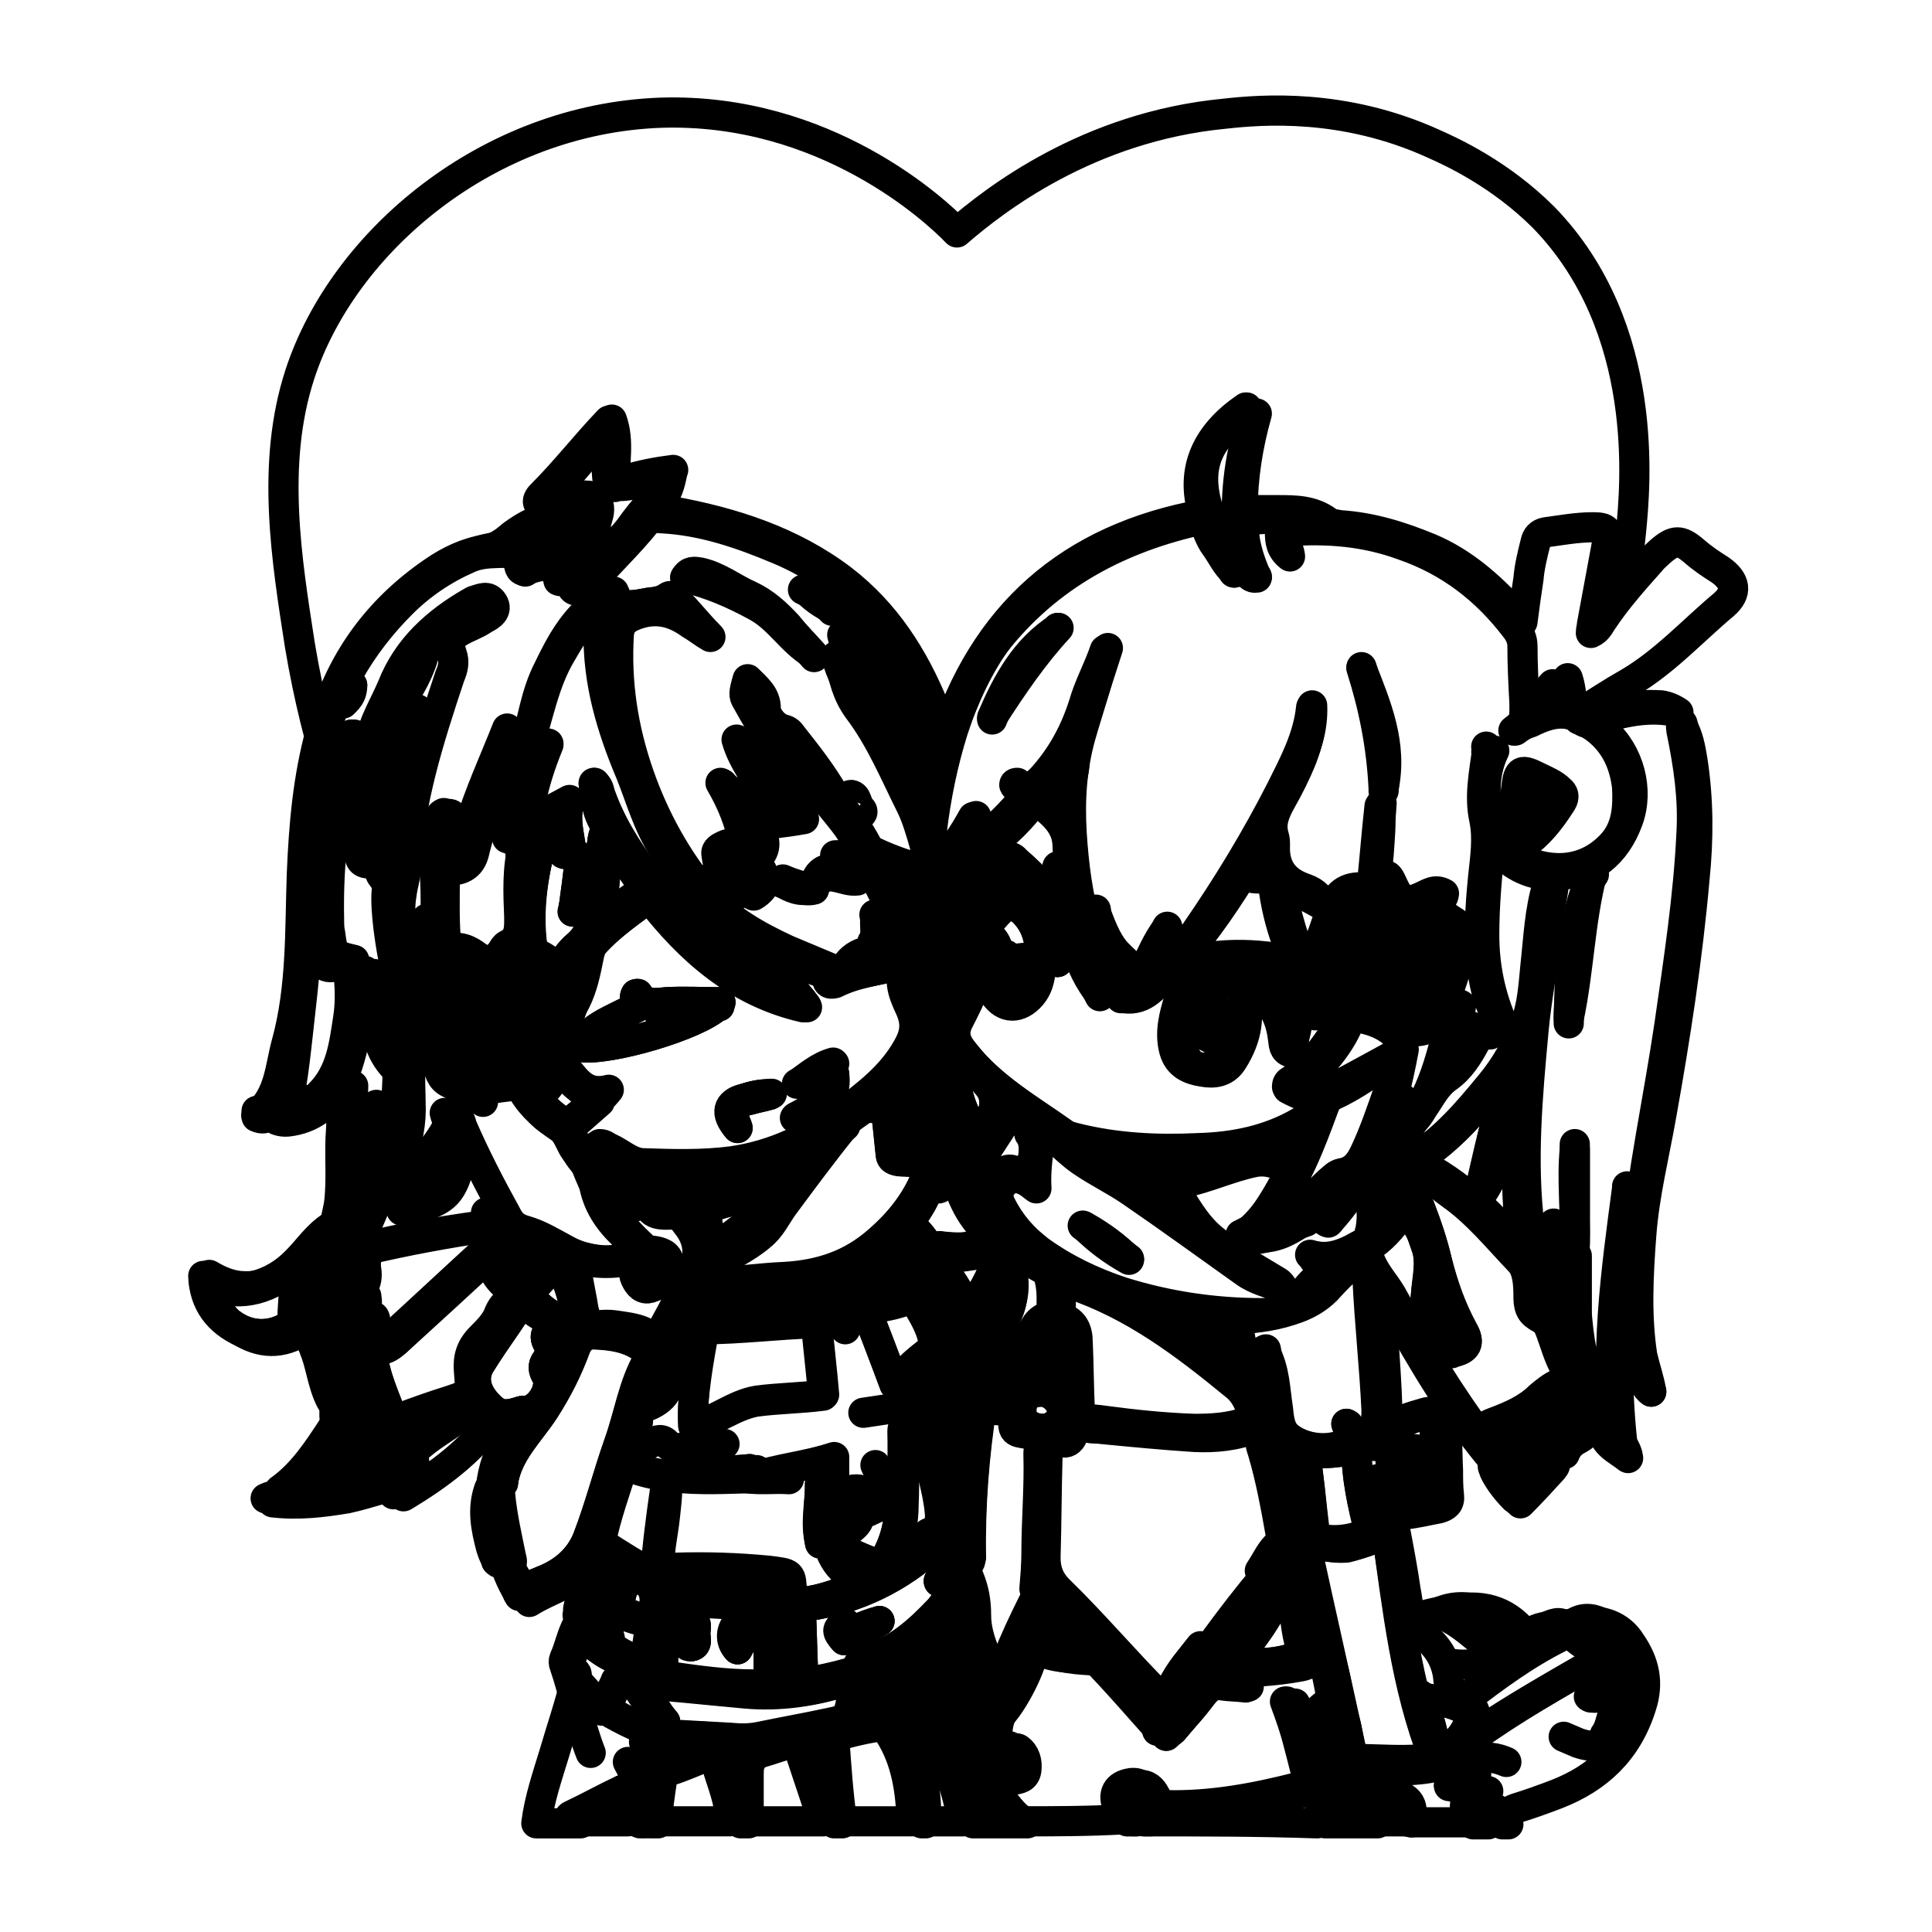 <svg xmlns="http://www.w3.org/2000/svg" xml:space="preserve" id="图层_2" x="0" y="0" style="enable-background:new 0 0 192 192" version="1.1" viewBox="0 0 192 192"><style>.st0{fill:none;stroke:#000;stroke-width:3;stroke-linecap:round;stroke-linejoin:round;stroke-miterlimit:10}</style><path d="M32.9 77.1c-1-3.1-2.2-7.6-3.1-13-1.3-8.4-2.9-18 0-26.9 4.3-13.2 18.7-25.4 35.9-26C82 10.7 93 20.9 95.1 23.1c3.7-3.2 13-10.5 26.6-11.8 3.6-.4 11.8-1.1 20.8 3 1.8.8 6.6 3 10.9 7.3 10.7 11 9.1 26.9 8.7 31.1-.2 2.2-.6 4.3-1 6" class="st0"/><path d="M111.6 98.5c.9.5 1.8.2 2.3-.3 1.7-1.9 3.6-3.6 5-5.7 3.1-4.5 5.9-9.1 8.4-14 1.3-2.6 2.7-5.2 3-8.2.1 1.7-.3 3.4-.9 5-.6 1.5-1.3 2.9-2.1 4.3-.6 1.1-1.1 2.2-.7 3.5.1.3.1.6.1.9-.1 2.2.9 3.6 3 4.3 1.1.4 1.4.9 2 1.8-1.6-.9-3-1.6-4.5-2.4.6 3.2 1.4 6.1 2.8 9.1.7-2 1.4-3.8 2-5.6.2-.5.4-1 .6-1.4.7-1.6 2.1-1.8 3.7-1.5.3-2.8.5-5.5.8-8.2.2 1.7 0 3.3-.1 4.9-.1.8-.2 1.6.8 2 .3.1.5.7.7 1.1.7 1.5 1.3 1.7 2.8 1 .7-.3 1.3-.8 2.2-.3-.1.9-1 .9-1.5 1.4.7.4 1.5.7 2.2 1.2.9.5 1.5 1.3 1.2 2.4-.6 2.3-1.4 4.6-2.2 6.9-.5 1.3-1.4 1.8-2.8 1.8-.7 0-1.1.1-1.1 1-1.3-1.7-3.1-2.2-5-2.5-1 2.9-3.1 5-5.4 7.3 1.7.4 3 .2 4.2-.5 2-1.1 4.1-2.2 6.4-3.5-1.2 6.4-3 12.3-7.5 17.2-.4-.1-.6-.5-.3-1.1.2-.4.7-.7.7-1.3-.4-.1-.6.2-.8.3-1.8 1.3-3.6 2.5-5.9 2.6-.8 0-1.4.6-2.2.8 2.4-1.7 3.5-4.2 4.9-6.7-1.3-.3-2.4-.9-3.8-.6-2.4.5-4.7 1.6-7.2 2.1-.9.2-.5.9-.2 1.3 1 1.6 1.9 3.1 3.4 4.3 1.8 1.5 3.9 2.7 5.9 3.9.3.2.7.3 1 .9-1.4-.5-2.7-.8-3.8-1.6-3.8-2.7-7.5-5.4-11.3-8-1.6-1.1-3.3-1.9-4.9-3-1.9-1.3-3.3-3.2-5.3-4.3-1-.6-1.9-1.4-2.9-2.1.3.7.1 1.4 0 2.1.5-.1.2-.6.5-.8.8.2.5.6.2 1-.8 1.3-1.7 2.6-2.5 3.9-.7-.5-.7-.5 0-1.4.3-.5.7-.9 1-1.5-.6.2-1.2.5-1.8.7.1 1-.2 1.9 0 2.9-1.1-.3-.6.5-.6.9.2 4.2 3.4 6 6.7 7.9-.2-.6-.5-.9-.8-1.1-2.5-2.1-3.6-5.1-5.3-7.7.5-.3.6.2.8.4.5.6.8 1.2 1.3 2 .4-.8.4-1.7 1.2-2 .8-.3 1.4.6 2.2.5.7-2 .7-3.3.1-4.1 1-.2 1.1 0 1 .9-.2 1.5-.4 2.9-.3 4.5-.3-.2-.5-.4-.8-.6-.7-.4-1.5-.7-2.2-.1-.8.6-1 1.5-.5 2.4.9 1.8 2.2 3.3 3.8 4.5 2.5 1.8 5.2 3.1 8.2 4.1 4.5 1.4 9.1 2.1 13.9 2.1.7 0 1.3-.1 2-.2.9-.2 1.5-.6 2.1-1.4.8-1.2 1.7-2.3 3.1-2.8-.8 1.3-2.2 1.9-3.1 3.5 2.6-1.3 3.6-3.8 5.8-5.1-1 0-1.5.8-2.3 1-.8.3-1.6 0-2.4-.3 0-.4.3-.3.5-.3 1.2.3 2.3-.1 3.4-.8.9-.6 2.3-.8 2-2.4-.2-1.1.1-2.3-.8-3.2.1-.3.3-.4.5-.5.9 2.3.9 2.3.7 5 1.5-1.9 3.5-3.6 3.6-6.3-.7 1.4-2.9.7-3.2 2.6.3-1.2 0-2.3.2-3.4.1-.6.8-1.2 1.1-1.9.5-1.4.7-2.9 1.1-4.3.2 1.9-.3 3.6-.7 5.4-.7.4-.9 1-.6 1.7.1.2.1.3.3.3.4-.1.1-.5.3-.7.3 0 .7.5.9-.2-.2-.5-.9-.6-.9-1.2h.1c1.6.7 2.6-.4 3.7-1.3 2.8-2.3 5.2-5 7.1-8 1.7-2.7 2.6-5.6 2.8-8.8.1-2.6.4-5.2 1.1-7.8.1-.4 0-.8.6-1-.2 1.5-.6 2.9-.7 4.4-.3 3.3-1 6.6-1.3 9.9-.6 6.5-1.2 13-.4 19.5.3 2.6.6 5.1 1.6 7.5.3.7.5 1.4 1.3 2v-9.3c.3.6.3 1 .3 1.4 0 2.5.1 5.1.1 7.6 0 1.7.5 3.3 1.3 4.9.7 1.5 1.2 3.2 1.6 4.8.2.9-.4 1.7-1.3 2.2-.6.3-1.1.7-1.4 1.5-.3-.6-.7-.4-1-.1-.3.2-.4.6-.2.8.5.4.1.6 0 .8-1 1.1-2.1 2.3-3.2 3.4-1-.9-1.8-2-2.2-3.2-.2-.4-.3-.8-.6-1.2-3.2-3.8-5.7-8-8.2-12.3-1-1.7-2-3.4-2.9-5.2.1 4.8.7 9.5.7 14.5 1.9-.8 3.6-1.7 5.6-1.7.4 2 .3 3.9.4 5.8 0 .8 0 1.7.1 2.5s-.3 1.1-1 1.3c-1.1.2-2.3.5-3.4.6-1 0-1.1.5-1 1.3.4 2.1.8 4.2 1.1 6.3.2.9.2 1.8.6 2.8 1.5-.5 2.9-.8 4.4-1 2.9-.5 5.3.3 7.1 2.8 1.7-.8 3.5-1.2 5.3-1.5 2-.3 3.9.3 5 2.1 1.3 1.9 1.8 3.9 1 6.3-1.4 4.4-4.3 7.1-8.4 8.7-1.3.5-2.7 1-4 1.4-.9.3-1.2.7-.8 1.6h-.6c0-.3.2-.6 0-1-.6.2-1.5-.1-1.4 1h-1.5c-.2-1.6.3-3.2.3-5-1.2 1.6-1.2 1.6-1.9 1.4.3-1.4 1.6-2.4 1.8-4.1-2.8 2.5-6.1 2.3-9.3 2.4-2.2 0-2.8-.5-3.2-2.7-.2-1.1-.3-2.1-.8-3.2-.6.2-.8.6-1.2 1-.2.3-.4.6-.2 1 1 1.6 2 3.2 2.9 4.8.8 1.4 1.7 2.7 2.1 4.3h-5.2c-.2-.5.1-.6.4-.8 1-.5 1.9-1.1 3-1.5-.1-.6-.4-1.2-.7-1.7-.4-.6-.8-.8-1.5-.4-2.1 1.2-4.4 1.6-6.7 2.1-3.4.7-6.8 1.2-10.2.9-1.2-.1-1.4 0-1.6 1.2h-.6c.1-.5.5-.9.7-1.3.3-.6.1-1.1-.4-1.6s-1-.4-1.5-.1c-.6.3-.6.8-.5 1.3.1.6.5 1.1.8 1.7h-.4l-.6-1.2c-.6-1.2 0-2.2 1.3-2.4.8-.1 1.3.4 1.6 1 .4.8 1 1.2 1.9 1.2 4.5 0 8.8-.7 13.1-1.8.7-.2 1-.6.8-1.4-.6-2.4-1.2-4.7-1.9-7.1.9 2.5 1.9 5.1 2.4 7.8.8-.4 1.5-.7 2.2-1.1-.6-.8-1.1-1.5-1.5-2.3-1.2-2.1-1.1-2.7.8-4.2.2-.2.6-.3.5-.7-.3-1.6-.6-3.3-1.3-5.1-.7 1-1.5 1.7-2.5 1.9-2.6.5-5.3.6-7.9.7-.7 0-1.1.2-1.4.7-.9 1.2-1.9 2.3-2.8 3.5-.4.5-1.1.8-1.3 1.5-1.8-2-3.7-4.1-5.5-6.1-.5-.5-1.1-.8-1.9-.9-2-.1-4-.3-5.9-1.6-1 2.4-2 4.6-3 6.8-1 2.1-.2 4.2-.1 6.2 0 .1.1.1.2.2.7-.2 1.7.1 2-.7.3-.9-.3-1.6-1.2-1.9.3-.3.5-.3.7-.2.7.5.9 1.3.8 2.1-.1.8-.7.9-1.4 1-.5 0-1-.2-1.5.5-.1-1.6-.5-2.9-1.3-4.1.4.1.8.1.9-.4.2-.9.3-1.8.6-2.6s.2-1.5-.1-2.2c-.4-.8-.7-1.6-1-2.4-.5-1.2-.8-2.4-1.2-3.6-.4 2.5 0 5 .1 7.5.1 1.3.1 2.6.7 3.7-.7-.1-.4.4-.4.7.3 1.4.3 2.9 1.5 4.1 1.1 1 1.7 2.4 3.2 3.1h-5.4c-.8-3.5-1.9-6.9-3.3-10.2-.4-1-1.2-1.5-2.3-1.7.1 1.3.1 2.6.2 3.9.2 2.7.9 5.3.7 8h-.4c-.1-3.1-.5-6.1-2.2-8.7-.3-.5-.7-1.1-1.4-1-1.7.2-3.4.6-5.1 1.1.2 2.9.4 5.8.8 8.6h-.8l-2.7-8.1c-1.6 0-2.9.6-4.3 1-1.1.3-1.5 1-1.5 2.1v5h-.8c.1-2-.8-3.8-1.3-5.7-.3-1.4-.7-1.5-1.9-1-1.3.5-2.6 1.1-3.9 1.5-.4.2-.6.4-.7.8-.2 1.5-.5 2.9-.4 4.4h-.8c-.2-.7.1-1.5-.3-2.4-.1.9-.1 1.7-.1 2.4h-.6V178c-.3.1-.5 0-.6.1-1.7.8-3.4 1.7-5 2.5-.3.1-.3.4-.3.6h-4.4c.3-2.4 1.1-4.7 1.8-7 .7-2.4 1.5-4.7 2.1-7.2.1-.3.2-.7 0-.8-.9-.9-.3-1.7 0-2.5 1-3 1.4-6.1 2.2-9.2-1.5 2.7-4.4 3.2-6.8 4.7-.8-1.2-1.2-2.6-2.2-3.7.6.1.5-.4.4-.7-.4-2-.9-4.1-1.1-6.3-.2.2-.3.3-.3.4 0 .2 0 .5-.1.7-.2 2 .4 3.8.9 5.7-1.2-2.1-1.4-4.3-1-6.6.4-2.3.8-4.6 1.5-6.9-.4-.4-.9-.7-1.5-.9-2.4 3.3-5.6 5.7-9.1 7.8.5-.5 1-1.1 1.4-1.6-2.4.4-4.7 1.3-7 1.8-2.4.4-4.8.7-7.4.4 2.5-1.6 4.2-3.8 5.9-5.9.9-1.1 1-2.2.7-3.4-.4-1.7-1.3-3.4-1.5-5.2v-.5c.3 0 .3.5.5.4 1-.7 1.8-1.5 3.1-2.1-.4.7-.8.8-1.1 1.1-.2.2-.4.4-.4.7.1.4.4.4.7.5.6.1 1.2 0 1.6-.2.4.1 0 .6.5.6-.1-1.3.1-2.7-.5-3.9-.1-.3 0-.5.3-.6.3-.1.4.2.4.5 0 .4-.2.8-.1 1.2.2.5-.1 1.2.6 1.5.6.2 1.1-.3 1.6-.7 3.4-3.1 6.8-6.2 10.1-9.3.6-.6 1.1-1.3.6-2.3-4.2.6-8.3 1.3-12.3 2.2-1.6.4-3.3.5-4.8 1.6-.6.4-.7.3-1.5.3 1-.8 2.1-1.5 2.2-3.2-1.3 1.1-2.3 2.3-3.3 3.4-.1.2-.1.3 0 .5.3.9.2 1.8.2 2.7 0 .7-.2 1.4.2 2.1l3.9-2.7c1.5-1 1.7-1.3 1.3-3.2-.1-.4 0-.5.4-.8 0 .6-.1 1.1 0 1.6.2 1.3-.4 2.2-1.5 2.8-1.1.6-2.2 1.3-3 2.4-.3.1-.7 0-.9.4.6 1.2 1.7 1.1 2.7-.3-.6.1-1.3.6-1.9-.1.7.1 1.3-.4 2-.4 1.5 0 2.3-.7 2.6-2.2.2 1.1-.1 2-.9 2.8-.8.8-1.8 1.3-2.8 1.9-.3.2-.6.2-.6.6-.6-.6-1.1-1.3-1.6-2.1-2.1 1.5-4.2 1.7-6.4.4-2.1-1.2-3.1-3.1-3.3-5.7 1 .6 2 1 3 1.1 2.3.2 4.3-.6 6-2.2 1.1-1.1 2.1-2.2 3.2-3.3 1-1.1 1.4-2.4 1.4-3.8.1-2.8.1-5.5.2-8.3 0-.8 0-1.6.5-2.3-.2 4.9.5 9.9-.7 14.9 2.5-3.9 3-8.3 3.8-12.7.4 2.5-.3 4.8-.7 7.2-.4 2.4-1.3 4.7-3.1 6.6.9-.1 1.5-.4 1.8-1.4.5-1.5 1.3-2.9 1.7-4.4.2-.6.8-.7 1.3-.5 1.6.4 2.7-.4 3.8-1.2.7-.5 1.4-1.1 2.3-1.4.9-.3 1-1.2.2-2.3-.4.1-.5.5-.6.8-1.1 2.2-3 3.4-5.4 3.8-1 .2-1.4-.4-1-1.3.9-1.9.8-4 1.2-6 .1-.3.1-.6.2-.9.2-1 .1-1.9-.5-2.8-1-1.4-1.6-3-1.7-4.8-.1-1.3-.5-2.6-.7-3.9 0-.3-.2-.5.2-.8.7.6 1 1.5 1.2 2.4.1.6.1 1.3 1.1 1.1.9-.2.7-.9.7-1.5-.4-2.9-1.1-5.7-1.3-8.5l-.3-3c-.1-1.2-.4-1.6-1.6-1.5-1.2.1-1.3-.4-1.3-1.3.2-3.6.3-7.1 1-10.6.4-2.1 1.5-3.8 2.3-5.7 1.5-3.8 4.4-6.4 7.9-8.4.1 0 .1-.1.2-.1.7-.2 1.4-.6 1.9.2s-.3 1.3-.9 1.6c-.7.5-1.6.8-2.3 1.2-1.1.6-1.3 1.1-.9 2.3.3.8.1 1.5-.2 2.2-2.1 6.3-4.1 12.6-4.4 19.2 0 .8-.3 1.6-.4 2.5-.4 2.3.2 4.5.5 6.7.6 3.5.7 6.9.4 10.5-.1 1.2 0 2.4 0 3.5.1 1.9-.3 3.8-.9 5.6-.1.4-.2.7-.2 1.1 2.5 0 4.9-2.4 5.4-5.4.6.1.7.6.8 1 1.3 3 2.8 5.9 4.4 8.8.4.8.8 1.3 1.9 1.6 1.4.4 2.7 1.2 4 1.9 1.6.9 3.3 1.1 5 1.1.9 0 1.8-.2 2.7-.3.1-.3-.1-.5-.2-.6-2.8-2.4-4.3-5.6-5.6-8.9-.7-1.7-1.6-3-3.2-4-1-.6-1.8-1.4-1.9-2.7.4-.1.4.2.5.4.7 1.1 1.7 1.8 2.7 2.5.3.2.6.3.9 0 .8-.7 1.6-1.4 2.5-2.2-1.6-.7-2.7-1.8-3.5-3.2-.6.3-1 .8-1.4 1.4-.4.6-.9 1.3-1.5.1-.1-.3-.4-.2-.7-.1-1.2.2-2.5.3-3.7.5-.6.1-1.2 0-.8 1.3-1.2-1.1-2.4-1.4-3.4-1.9-.8-.4-1-1.2-1.1-2-.6-4.2-1.7-8.3-2-12.6 0-.8.3-1.2.9-1.7.3.8.4 1.7.9 2.3-1.1 1.2-.9 1.6-.6 4.3 1-1 1.3-2.7 3.2-1.9 0-.2 0-.4-.1-.4-1.7-.6-2.2-1.9-2.1-3.6.2-3.4-.5-6.8.3-10.1.1-.4 0-1 .5-1 .6-.1.6.5.8.9.3.5 0 1.1.1 1.8.9-.3 1.3-1 1.5-1.8.9-3.1 2.4-5.8 3.7-8.7.1-.2.1-.3.4-.3.2.4-.1.6-.2.9-1.3 3.7-2.8 7.3-3.7 11.1-.3 1.1-1 1.6-2.1 1.7-.4.1-.8.1-.8.7 0 2.3-.1 4.7.2 7.2 1.2-.5 2.2 0 3.1.7 1 .6 1.7.4 2.4-.6.1-.2.3-.5.5-.6 1.3-.6 1.2-1.7 1.2-2.8-.1-2.4-.2-4.8.4-7.1v-.6c-.4-.3-.7.3-1.1.1-.2-.5 0-.9 0-1.4.3-2.6.6-5.2 1.5-7.6 1.1-3.2 1.6-6.6 3.4-9.6 1.4-2.4 2.8-4.7 5.2-6.1.2.4.2.4.1 1.4.9-.1 1.9 0 2.8-.2.8-.2 1.7-.1 2.5-.7.3-.2.6.1.8.3 1.2 1.2 2.2 2.5 3.4 3.7-.7-.4-1.3-.9-2-1.3-1.8-1.3-3.7-1.7-5.9-.7-.8.4-1.1.9-1.2 1.7-.3 4.8.4 9.4 2 14 1.5 4.3 3.7 8.3 6.6 11.8 2.2 2.6 5.1 4.2 8.1 5.6 1.4.6 2.9 1.2 4.3 1.8.7.3 1.2.3 1.7-.4.6-.8 1.4-1.2 2.4-1.3 3-.5 3.3-1 2.1-3.7-.6-1.4-1.3-2.7-2-4.1-.3-.7-.9-1-1.7-.9-.6.1-1.2.1-2-.2.6-1.1 1.7-.5 2.6-.8-.6-1.9-1.9-3.3-3.1-4.8-.5-.5-.9-1-1.5-1.5-2.9-2.5-5-5.6-6.8-8.9-.3-.5-.3-.7.1-2.1.9.9 1.8 1.6 1.8 2.9 0 .8.9 1.9 1.8 2.1.4.1.6.3.8.6 1.5 1.9 3 3.8 4.2 5.9 1.1 1.8 2.5 3.4 3.4 5.3.1.3 3.9 1.8 4.2 1.7h.1c.4-.2 1.1.4 1.3-.2.3-.6.1-1.2 0-1.8-.4-1.4-.8-2.8-1.4-4-1.6-3.2-3-6.6-5.2-9.5-1.1-1.5-1.5-3.1-1.8-4.9.3 0 .4.2.4.4 1.2 2.9 3 5.4 4.6 8 1.5 2.5 2.9 5.1 3.6 8 0 .2.1.3.3.7.4-3.2 1-6.1 0-9.2-.7-2.2-1.1-4.6-2.1-6.7-3-5.8-7.2-9.8-12.9-12.2-3.8-1.6-7.6-2.9-11.7-3.1-.4 0-.7-.1-.8-.5h0c.6-.3 1.2-.3 1.8-.2 6.1 1.1 12 3 17 6.8 4.3 3.3 7.1 7.7 9.1 12.6.5 1.2.6 2.4.9 3.7 4-12.8 12.6-20.4 25.9-22.8-1.4-4.5.4-8 4.2-10.6-.6.6-1.1 1.2-1.7 1.8-2.7 2.5-3.2 5.3-1.7 9.3.5 1.3 1.2 2.5 1.8 3.7.2.5.5.9.5 1.6-.9-.8-1.3-1.8-1.9-2.6-.6-.8-.9-1.8-1.2-2.7-8.4 1.8-15.5 5.6-20.8 12.4-2 2.6-3.1 5.6-4.1 8.6-1 3.2-1.7 6.6-2.1 10-.1 1.1 0 2.3.2 3.5 1.8-1.3 2.9-3.1 3.9-4.9-.4 2.2-1.4 4-3.2 5.3-.6.4-.6.7-.5 1.2.2 1.2.7 2.3.6 3.6.1-.2.2-.4.2-.7-.1-1.8 1.3-3.3 1.4-5.1 0-.8 1-1.2 1.7-1.7 2-1.3 3.6-3 5.1-4.8-.2-.6-1-.5-1.2-1 0-.2.2-.2.3-.2 1 .8 1.6.4 2.4-.4 2-2.2 3.3-4.6 4.2-7.4.5-1.8 1.5-3.6 2.1-5.4-.6 2.9-1.6 5.7-2.4 8.5-.9 3.2-1.1 6.4-.9 9.7.2 3.2.6 6.3 1.5 9.4.4 1.2.7 2.4 1.6 3.3 1.1.9 1.2 2.1 2 3-.5-.1-1.1-.3-1.4-.8-1.1-1.8-2.2-3.6-2.8-5.7-.8-2.5-1.2-5.2-1.3-7.8 0-2.5-1.6-3.6-3.3-4.9-1.3 1.7-2.8 3.3-4.6 4.5-1.5 1-2.4 2.1-2.1 4.1.4 2.4.1 4.9 1.6 7.1.5.7.8 1.5 1.1 2.3.2.5.4 1 .7 1.4.5.6 1.1.7 1.7.2 1-.7 1.3-1.7 1.4-2.8.1-.7-.2-1-.9-.9-1.1.1-2.2.3-2.7 1.5-.5-.5-.2-1-.1-1.3.4-1.2.2-2-.9-2.6-.4-.2-.3-.6-.1-.9.4-.5.8-1.1 1.4-1.6.8-.7 1.5-.6 2.3.1 1.7 1.7 1.9 3.8 1.7 6-.1.8-.4 1.6-.9 2.3-1.2 1.4-2.7 1.4-3.7-.1-.4-.6-.7-1.2-.9-1.9-.3-.8-.6-1.5-.9-2.3-.2 1.1.1 2.2-.1 3.2-.3 1.3-1 2.5-1.6 3.6-.7 1.4-.3 2.3.6 3.4 2.7 3.5 6.5 5.6 10 8.1.3.2.7.3 1.1.4 4 1 8.1 1.2 12.2 1 3.6-.1 7-.8 10.1-2.6 1-.6 1.7-1.3 2.2-2.4-1.3-.1-2.4-.5-3.5-1.1 0-.3.1-.4.2-.5 2.1-1.3 3.4-3.3 4.8-5.3.4-.6.4-1-.3-1.3-.6-.3-1-.8-1.4-1.3-2.5-3.3-4-7-4.6-11.1-.1-1-.6-1.4-1.5-1.4-.5 0-1 .1-1.5-.4.9-.6 1.8 0 2.7-.2-.1-1.5-.2-2.9-.3-4.6-1 1.8-1.7 3.3-2.6 4.8-2.2 3.5-4.5 6.9-7.5 9.8-1.2 1.2-2.2 2.8-4.3 2.5.4-.1.1-.3 0-.5zm-49.7 59.2c-.1.4-.1.8-.3 1.1-.5.7-.1 1.1.5 1.4.6.3 1.3.4 1.8.9-2.2-.4-3.9-1.7-5.4-3.2-.8 1.3-.8 2.2.1 3.4.4.5.8 1 1.3 1.5 0 .1.1.1.1.2 1 1.3 2.5 1.9 4 2.4.3-1 .3-2 .5-3 .1-.6 0-1.1-.7-1.3.3-.1.7.2.9-.4.8-2.2.3-3.4-1.9-4.4-.2-.1-.3-.1-.5-.2l-.1.1c.1.3.5.4.5.8-.4 0-.6.3-.8.5.4-.6.1-1.1-.4-1.5-.8-.6-1.5-1.1-2.1-2-1.4 3-1.1 3.6 1.6 5 .4-.4.4-.9.9-1.3zm-1.5-75.4c-.2 3.2-.2 6.4-1 9.9 1.6-1.7 3.3-2.7 4.8-3.9-1.6-1.9-2.8-3.9-3.8-6-1.1-1.3-1.2-2.9-1.4-4.4.5.2.5.6.6 1 1 2.9 2.5 5.5 4.4 7.9.3.4.5.8 1.1.8.3 0 .7-.1.9.3.2.5-.5.5-.6.9 3.5 4.1 7.3 7.9 12.7 10-.2-.6-.7-.9-1-1.2-1.4-1.2-2.7-2.4-4-3.6-.8-.7-.8-1.8-1.6-2.5-2.4-2-3.9-4.6-5.6-7.2-1.5-2.3-2.2-4.9-3.2-7.4-1.9-4.5-3.3-9.1-3.2-14 0-.9.4-1.7.3-2.5-.6 0-.9.4-1.3.7-2.7 2.5-4.3 5.6-5.2 9.1-.7 3-1.3 6-2.3 8.9-.3.9-.5 2-.1 3 .3-.6.4-1.3.6-2 .4-1.8.9-3.6 1.8-5.3.2-.4.4-1 1.2-.8-1.5 3.7-2.5 7.5-1.9 11.5.5-.6.4-1.3.4-2 0-.9.1-1.9.9-2.4s1.6-.9 2.7-1.5c-.5 1.7-.1 3.1.1 4.5.1.3.1.8-.4.8-.6 0-.5-.4-.6-.8 0-.8.1-1.6-.2-2.5-1 .1-1.3.8-1.5 1.5-1 3.6-1.7 7.3-1.1 11.1 0 .3.2.6.5.7.8.3 1.4.9 2.1 1.4.6-.7 1.1-1.6 1.8-2.2 1.1-.9 1.4-2.1 1.7-3.3.4-2.2.6-4.4.8-6.6.1-.8.1-1.4.6-1.9zm27.5 73.8c-1.5-.5-3.1-1.1-4.5-1.9-.6-.4-.9-.7-.8-1.3.1-1.4.1-2.8.1-4.2v-3.8c-2.7.9-5.4 1.1-8.1 2h3.3c-5.3-.2-10.8.9-16.1-1.4-.8 2.7-1.8 5.3-2.3 7.9 1.8 1.2 3.6 2.3 5.6 3.4.2-3.1.6-6 1-8.8 0 .9-.1 1.7-.2 2.6-.3 2.1-.8 4.2-.5 6.3.2 1.4.3 2.7 0 4.1-.2 1.3-.3 2.7-.4 4-.1 1.4-.1 1.5 1.3 1.7 2.8.4 5.6.7 8.4.8 1 0 2.1.8 2.9-.4 0-.1.3 0 .4 0 1 .3 1.3-.3 1.3-1.2 0-1.5-.2-2.9-.3-4.3-.1-1.3-.9-2.5-1-3.8 0-.9-.4-1.1-1.2-1.1-3.1-.1-6.1-.2-9.2-.3h-1.9c.4-.5.8-.5 1.2-.5 3.1-.1 6.2 0 9.3.3 2.3.3 2.1.2 2.3 2.2 0 .4.1.9.8.9 3.3-.4 6-1.7 8.6-3.2 1.6-.7 2.9-1.7 3.9-3.2.2-.3.4-.5.7-.6.9-.4 1-1.1 1-2-.2-2.3-.9-4.5-1.4-6.8-.2-.9-.2-1.8-.7-2.5-1.9.8-1.6.5-1.6 2.3 0 2 .1 4.1 0 6.1 0 2.1-.4 4.1-1.7 5.9-.3.2-.4.5-.2.8zm2.2-34.5c.5.1.7.4 1 .7 1.2 1.3 2 2.9 3 4.3 1 1.3 1.7 2.8 2.5 4.3.4-2.4 2.7-4.2 2.3-6.9-5 .9-5 .9-5.9 0 .3-.3.6-.1.9-.1 1.2.1 2.3.2 3.4-.4 1.2-.7 2.8.4 3.1 1.6.3 1.6.6 3.1-.1 4.9-.9 2.2-1.2 4.8-1.8 7.1-.4 2-.4 2 1.4 2.6-.8.2-1.5-.2-2.3-.2-.8 5.1-1.2 10.2-1.1 15.3-.1-.1-.1-.2-.1-.3-.2-4.9.1-9.7.8-14.5 0-.3.2-.6-.1-.8l-1.5-.9c-.1.5-.1.8-.2 1.1-.4 3.6-.4 7.3-.4 10.9 0 2.2.5 4.4 1.3 6.5.5 1.2.7 2.4.7 3.7 0 2.6 1.4 4.7 2.2 7.1 1.1-3.8 2.9-7.2 4.7-10.8-.7.1-.6.7-1 .7.1-1.2.1-2.4.2-3.5.1-3.3.4-6.6.2-9.9 0-.3 0-.6.4-.6.3 0 .4.3.4.5v.6c-.1 3.4-.1 6.8-.2 10.2 0 1.3.4 2.3 1.3 3.2 3.5 3.4 6.6 7.1 10.1 10.6.1.1.3.2.1.4-4-3.6-7.3-7.9-11.3-11.5 3.4 4.6 7.2 8.8 11.3 12.9.6-.8 1.3-1.6 1.8-2.4 3.1-4.5 6.3-8.9 9.9-13 .3-.4.4-.7.2-1.2-.9.5-1.2 1.4-1.9 2 .5-.8.9-1.7 1.6-2.3.4-.4.5-.7.4-1.3-.5-2.8-1.1-5.6-1.8-8.3-.2-.6-.3-1.2-.1-1.8.3 1.5.7 2.9 1.1 4.3.5 2 1 4 1.1 6 .1 2.3 1.5 4 2.5 5.9-.8-3.6-1.5-7.3-2-10.9-.3-2-.6-3.9-1.3-5.8-.4-1-.7-1-1.4-.4-.2.2-.4.2-.6.3-2 .7-4 1-6.1.9-3.1-.2-6.2-.5-9.3-.8-.6-.1-1.3.1-2-.5.9-.1 1.6 0 2.3.1 3 .4 5.9.7 8.9.8 1.7 0 3.5-.1 5.2-.7.5-.2 1-.3.7-1.1-.3-1.2-.8-2.2-1.7-2.9-5-4.1-10.1-8-16.4-10.1-.5-.2-.9-.3-1-1l.9.3c-.5-.4-1-.7-1.7-.9.3 1.8 1 3.4.6 5.3 1.4.3 1.8 1.3 1.8 2.5.1 2.2.1 4.4.2 6.5 0 .9-.2 1.6-.6 2.4-.2.6-.6.8-1.2.6-1.3-.3-2.6-.7-3.9-.9-.6-.1-.8-.4-.8-.9-.1-1.1.1-2.1.4-3.2.5-1.7.7-3.4 1.2-5 .3-.9.7-1.8 1.8-2.1.3-.1.4-.3.4-.6 0-1.2.2-2.4-.2-3.5-.1-.4-.3-.8-.7-1-1.3-.8-2.6-1.8-3.9-2.5-2.7-1.5-3.9-3.9-4.7-6.6-.1-.3-.1-.7.1-.9.9-.9.7-2.1 1-3.2-.6-.1-1-.1-1.4-.2-1.4-.2-1.4-.2-1.2 1v.3c-.7 3.2-1.5 5.9-3.5 8-.7.5-1.3 1-1.8 1.8.6.1 1 .4.9.8-.2 1.3.7 2.1 1.3 3 .7 1 1.4 1.9 1.9 2.9 1.5 3.2 2.2 6.4-.4 9.4-.2.2-.4.5-.4.8 1.2.6 2.9 0 3-1.1.3-2.1.6-4.2 1.2-6.3.3-.9.1-1.8-.3-2.7-1.4-2.5-3.1-4.9-4.7-7.2-.3-.2-.6-.7-.7-1.4zm-.9-25.7c-1.9.6-4 .7-5.9 1.6-.3.2-.7.1-.8-.3-.2-.7-.8-.8-1.3-1-2.6-.9-5.3-1.8-7.5-3.5-.3-.2-.7-.4-1-.6 2.1 3 5.3 4.9 7.4 7.8-6.6-1.5-11.3-5.6-15.3-10.9-2 1.5-4.1 2.9-5.8 4.8-.3.4-.4.8-.5 1.3-.3 1.5-.6 3-1.3 4.4-1.1 1.9-.8 4-1.2 6-.1.3.2.5.3.7 1 1.2 1.9 2.7 4.2 2.1-1.3 1.6-2.8 2.6-4.1 3.7 1.1 2.4 2.1 3.6 3.8 2.5-.2-.2-.4-.5-.6-.8.5 0 .7.3 1 .4 1.1.5 2 1.4 3.2 1.5 3 .1 6 .2 9-.2 4.1-.6 7.7-2.3 11-4.8 2.5-1.9 5.1-3.8 6.7-6.7.8-1.4.9-2.6.2-4s-1.2-2.7-.3-4.6c1.2-2.4 1.4-5.1-.9-7.3-.3-.3-.5-.8-.8-1.2-.4-.6-.9-1.2-1.9-1.4 1.9 2.6 2.7 5.5 3.7 8.4-1.4.2-1.6.7-1.3 2.1zm51.6 20.5c0 1.5-.4 2.7-1.2 3.8-.9 1.3-1.9 2.6-3.2 3.5-.5.4-.6.7-.3 1.4.5 1.4 1.5 2.4 2.2 3.6 2.8 5.1 5.8 10 9.3 14.7.4.5.8 1.1 1.6 1.3-.2-1-.3-1.1-.7-1.4-1.1-.9-1-1.3.4-1.8 1.6-.6 3.1-1.3 4.4-2.5.6-.5 1.2-1 1.9-1.3.8-.3.9-.9.6-1.6-.6-1.1-.9-2.2-1.3-3.3-.3-.7-.5-1.4-1.2-1.7-1-.4-1.1-1.2-1.1-2.1 0-1.2-.1-2.6-.9-3.5-2.2-2.3-4.2-4.9-6.9-6.7-1.3-1-2.3-1.9-3.6-2.4zm-89.3 42c.9-.7 1.6-1 2.4-1.3 2.1-.8 3.7-2.2 4.5-4.2 1.2-3.1 2-6.3 3.1-9.4 1-2.8 1.4-5.8 2.9-8.4.2-.5.1-.7-.3-1-1.5-1.2-3.3-1.4-5.1-1.5-.9 0-1.5.4-1.8 1.3-.8 2.2-1.9 4.3-3.1 6.2-1.5 2.3-3.6 4.2-4.1 7.1.1-.7 0-1.4-.1-2.1-.8 4.5-.1 8.9 1.6 13.3zm16.9-39.6c.7.4 1.2.4 1.6.1 2.9-2.3 6.8-2.2 9.9-3.9.7-.4 1.4-.6 2-1.3.6-.7 1.2-1.4 2-1.8-2.1 2.6-4.1 5.3-6.1 8-.7 1-1.2 2.1-2.2 2.9-1.5 1.3-3.4 2.1-5.2 3.3.2-1.1.7-1.8 1.4-2.4.8-.6 1.6-1.3 2.4-1.8 1.1-.7 1.3-1.8 1.4-3.1-1.8.3-3.4.6-5 1.2-.5.2-.7.5-.5 1 .7 1.8.1 3.5-.4 5.3-.3 1-.1 1.3.9 1.3 2.5 0 4.9-.4 7.4-.5 3.5-.2 6.6-1.2 9.3-3.6 2.2-1.9 3.9-4.1 4.9-6.8.1-.3.2-.6.1-.9-1-.4-2-.3-3-.4-.6-.1-.8-.3-.8-.8-.1-1-.2-1.9-.3-2.9-.2-1.6-.2-1.6-1.8-1.6 1.2-.5 2.1-1.4 3.1-2.2.8-.6 1.6-2.3 1.5-3.5-1.1 2.4-2.9 3.9-4.7 5.4-1.1.9-2.3 1.6-3.3 2.5-2.8 2.3-5.9 3.7-9.4 4.4-1.9.1-3.5 1-5.2 2.1zm69.4 33.4c-1.3.9-2.7 1.3-4.1 1.5-1.5.2-2.8-.1-4.2-1.1 1.6 7.4 3.2 14.8 4.9 22.2 2.7 0 5.4.3 8.1-.1-2.8-7.2-3.6-14.8-4.7-22.5zm-4-10.7c.6.6.5 1.2 1 1.6.2-.1.5-.3.7-.4 1.1-.5 1.3-1.3 1.3-2.5-.2-4.4-.7-8.8-.9-13.2 0-.7-.2-1.4-.6-2-.5 0-.8.3-1.1.6l-2.5 2.5c-.8.9-1.8 1.4-2.9 1.8-1.9.7-3.8 1-5.9 1.1.3 3.5 1.4 6.6 3.3 9.4.1 0 .2-.1.3-.1-.3-2-.6-4.1-.9-6.1 1 1.8 1 3.8 1.3 5.7.1 1 .2 2.1.9 2.7 1.6 1.5 4.7 1.8 6.5.5-.1-.3-.2-.8-.5-1.6zM63.6 140c2.3-.7 3.1-1.7 3-4.1 0-1 0-2.1-.4-3.1-.1-.4-.1-.9.2-1.3.8-1.4 1.5-2.9 2.3-4.3 1.2-2 1.3-3.8-.2-5.7-.4-.5-.8-.9-1.6-.9-1.7.1-2.2-.4-2.3-2.1 0-1.2-.6-1.7-1.6-2.1-.5 1.2-.4 2.4.1 3.5-.8 0-1-.5-1-1s-.1-1.2.2-1.6c.5-1.1-.1-1.6-.9-2-.2-.1-.4-.4-.9-.3-.2 1.7-1.2 3.4.1 5.2 1 1.4 2.1 2.6 3.3 3.7.3.3.6.4 1 .4.7.1 1.5.3 1.6 1.2.1 1-.4 1.7-1.2 2.2-.7.4-1.2.2-1.6-.3-.4-.6-.6-1.2-.1-1.9.1.4.1.9.3 1.3.3.8.8.9 1.5.4.3-.2.5-.5.7-.8.6-.9.3-1.5-.7-1.7-.3 0-.7 0-1 .1-2 .6-3.9.8-6 .4-1.1-.2-1.2-.1-1.1 1.1.2 1.3.5 2.6.7 3.9.1.3.2.6-.1.9-.6.4-1 1.1-1.5 1.5-1.1.8-1.1 2-1.5 3.1-.1.3 0 .7.5.9.5-1.1 1.3-2.1 1.5-3.3.2-1 .7-1.3 1.4-1.4.9-.2 1.8-.3 2.7-.2 2 .3 4.2.4 4.8 3-1.3.7-2.4 3.7-2.2 5.3zM85 166.9c-.4.1-.7.1-1 .2-3.2 1-6.5 1.5-9.9 1.2l-6.3-.6c-1.1-.1-2.3-.1-3.1-1-.7-.7-1.4-1.1-2.3-1.4-2-.6-3.7-1.7-4.8-3.5-.3.3-.3.6-.4.9-1.1 3.8-1.5 2.6 1.1 5.6.4.5.8 1 1.6 1.2.5-.8.9-1.6 1.3-2.4-.1.7-.3 1.4-.7 1.9-.3.6-.2 1 .3 1.3 2 1.1 4 2.1 6.3 2.2 1.8 0 3.6.1 5.4.3 1 .1 1.9.1 2.9-.1 2.3-.5 4.6-.9 7-1.4 1.6-.3 1.9-.6 2.2-2.3.1-.7.2-1.3.4-2.1zm-36-42.8c-3.1 2.9-6.2 5.7-9.2 8.6-.8.8-1.6 1.5-2.9 1.5.3 2.5 1.3 4.6 2.1 6.9.3-.1.6-.1.8-.2 1.6-.6 3.3-1.2 4.9-1.7 2.1-.7 2.1-.7 1.9-3-.1-1.3.2-2.3 1.2-3.3.7-.7 1.5-1.5 1.8-2.4.4-.9.9-1.3 1.7-1.5 0 0 0-.1.1-.4-1.5-1-3-2.2-2.4-4.5zm39.3 40.7c-1 .1-1.9.6-2.9.6.1-.1.1-.2.2-.2.2-.1.3-.2.5-.2 3-.9 5.3-2.9 7.3-5.1.8-.9 1.3-1.8.9-3.1-.4-.1-.5.4-1 .3.6-.7.8-1.5.9-2.3.2-1.8.1-3.6.1-5.4v-5.3c-1.2.1-1.2.1-1.1 1.2.3 1.6.7 3.1.7 4.7 0 1.2.1 2.6-.9 3.5-3.6 3.3-7.8 5.4-12.7 6.1-.5.1-.7.3-.7.8.1 1.8.1 3.7.2 5.5 0 .4.1.9.3 1.3 2.8-.4 5.6-1.1 8.2-2.4zm-19.4-23.1c2.3-.5 4-2 6.2-2.4 2.2-.3 4.4-.3 6.7-.6-.2-2.5-.5-4.8-.7-7.2-3.8.1-7.5.6-11.2.6-.3 1.7-.5 3.2-.8 4.8-.1 1.4-.3 3-.2 4.8zm70.9-40.5c1.2.1 1.8-.3 2.1-1.1.7-1.9 1.4-3.9 2.1-5.8.4-1 0-1.7-1-2.1-2.4-1.1-4.8-1.9-7.4-2.6-.9-.2-1.6.1-1.9 1-.7 2.1-1.5 4.1-2.2 6.2-.2.5-.1 1 .4 1.4 2.6 1.6 5.4 2.3 7.9 3zM47 106.6c1.7-.1 3.5-.2 5.2-.7 3.4-.9 2.9-1.1 2.5-3.6-.2-1.6-.3-3.2-.7-4.8-.2-.8-.6-1.4-1.6-1.3-2.6.2-5.2.5-7.8 1.1-.8.2-1.3.7-1.3 1.5 0 .5 0 1.1.1 1.6.3 1.3.6 2.7.7 4.1.2 1.7.5 2 2.2 2.1h.7zm103.2-.3c-.3 3.2-1.4 6.2-2.2 9.3 2.6-3.8 3.2-8 3.3-12.2-2.8 4.6-6 9-10.7 12 4.4 2.2 7.7 5.4 10.7 9.1-.6-4.3-.5-8.6-.8-12.8-1.4 2.4-1.8 5.2-3.6 7.3 1-4.3 1.9-8.5 3.3-12.7zm-11-1.3c-.1 0-.2-.1-.3-.1-.1.1-.2.1-.4.2-2 1.4-3.9 2.8-6.1 3.8-.4.2-.6.5-.8 1-1.4 3.8-2.8 7.6-5.4 10.8-.1.2-.4.3-.2.6 2.4-.7 4.4-2 6.1-3.8.3-.3.7-.8 1.2-.8 1.3-.2 1.9-1.1 2.4-2.2.9-2 1.6-4 2.3-6 .4-1.2.8-2.4 1.2-3.5zM52 129.1c-.6 1-1.2 1.8-1.7 2.6-.9 1.3-1.8 2.6-2.6 3.9-.7 1.2-.5 2.6.6 3.8 1 1.2 1.7 1.4 3.3.9.2-.1.4-.1.6-.1 1.4 0 2.8-2.3 2.1-3.5-.3-.5-.4-1 0-1.5.3-.4.7-1 .4-1.3-1-1.4-.3-1.8 1.3-2-1.6-.9-3.1-1.2-4-2.8zm107 35.8c-.6-.9-1.6-1.4-2.4-2.1-.6-.6-1.1-.5-1.7-.2-3.3 1.8-6.4 4-9.5 6.3 1.7.8 1.1 2.2.9 3.7 4.2-2.9 8.4-5.2 12.7-7.7zm-24.2-21c-1.5.5-3.3.6-5.2.4.5 2.5.7 5 .9 7.4.1.8.5 1.2 1.2 1.3 1.5.2 2.9-.1 4.4-.7-.7-2.8-1.3-5.5-1.3-8.4zM29 126.2c-2.6 2-5.4 2.7-8.7 1.4.3 1 .6 1.6 1.1 2.3 1.8 2.6 4.6 3.4 7.1 2 .4-.2.6-.4.6-.9 0-1.5.4-3-.1-4.8zm59.9 11.4c.1 0 .2.1.3.1.1-.2.2-.3.3-.5.6-1.2 1.7-2 2.7-2.8.6-.4.6-.8.5-1.4-.3-1.3-1-2.4-1.7-3.6-.2-.3-.4-.4-.7-.3-1.4.5-2.8.7-4.3 1 1.1 2.6 2 5.1 2.9 7.5zm53.6 2.8c-1.5.3-2.8.7-4 1.4-.3.2-.4.3-.4.7 0 2.3.2 4.5.5 6.8 1.3.1 2.5-.1 3.6-.5.4-.1.6-.4.6-.8-.1-2.5-.2-4.9-.3-7.6zm-57.1 10.4c-.1.7-.7 1-1.1 1.4-.6.8-.7 1.7-.1 2 .9.4 1.8.8 2.8 1.2.3.1.6.2.8-.2 1.2-2 1.7-4.1 1.6-6.5-1.1.5-2 1-3.1 1.5.3-1 .4-1.9-.7-2.1-.6-.1-1.4-.1-1.6.7-.1.5-.2 1 0 1.4.2.6 1 .1 1.4.6zm42.1 6.6c-1.2 3.2-3.1 5.6-5.1 8 2-.1 3.8 0 5.6-.5 1.4-.4 1.4-.4 1.1-1.8-.2-.8-.3-1.6-.4-2.3-.1-1.1-.6-2.1-1.2-3.4zM91.3 95.3c-.2.3-.2.8-.5 1-.8.8-.5 1.7-.1 2.6 1.5 3 1.3 6.1 0 9.2-.7 1.7.2 3.1 2.3 3.2 1-5.6-1-10.7-1.7-16zm-63.1 53c.1.1.1.2.2.2 1.1-.1 2.1-.1 3.1-.6 1.6-.8 3.1-1.7 4.2-3.1.7-.9 1.5-1.7 2.6-2.1.5-.2 1-.5 1.5-.7-.6 0-1.1.2-1.5.4-1.5.7-2.9.9-4.3-.1-.5-.4-.8-.2-1.1.4-.8 1.6-1.8 3.1-3.2 4.3-.6.3-1.1.8-1.5 1.3zM86.7 169c.5.1.8-.2 1.1-.4 1.8-1.3 3.6-2.6 5.3-4 1.7-1.4 1.9-3.5 2.1-5.8-1.3 1.8-2.3 3.4-3.8 4.6-1.5 1.2-2.9 2.4-4.8 3.1-.1.7 0 1.6.1 2.5zm40.4-54.4c.4-.4.8-.7 1.3-.7.6 0 1 0 1.2-.7.1-.5.5-.8.5-1.4-3.6 2.3-7.4 3.4-11.6 3.3-4.2-.1-8.3-.5-12.3-1.5 1.7.6 2.8 2.7 5.1 2.5-.2-.4-.3-.5-.4-.7 2.1-.1 4.2.3 6.2.5 1.5.2 2.9.1 4.3-.3 2.2-.7 4.3-1.4 6.6-.4.6.3.9-.1.9-.7-.7-.3-1.2.3-1.8.1zm-57.3 16.3c3.8.5 6.7-1.3 9.8-3.4-3.4.1-6.6.6-9.8.3v3.1zm24.8-27.3c.2 2.8.3 5.5 1.7 7.9.3.6.7.7 1.2.4 1.3-.6 1.8-2.6.8-3.9-1.2-1.5-2.5-2.9-3.7-4.4zm-.1-1.7c.3-.7.6-1.5 1.1-2.2 1.1-1.6 1-3.4.8-5.2-.2-1.3-.3-2.5-.5-3.8-.1-.7-.1-1.5-.5-2.4-1.3 4.7-1.1 9.2-.9 13.6zm48.4 72.7c1.2-.8 2.2-1.7 2.8-2.8.4-.7.6-1.5-.3-2-1.2-.7-2.6-.8-4-1.1.6 2 1.1 3.9 1.5 5.9zm-90.4-46c.9 1.2 1.9 2 3.2 2.5.8.3 1.5-.1 1.4-1-.2-1.5-.7-3-1.5-4.4-1.3.6-2.1 1.9-3.1 2.9zM38.2 86.8c.4-.3.3-.6.3-.9.2-1.5.3-3.1.5-4.6.4-3 1.1-5.9 2.4-8.6.2-.4.4-.8-.1-1-.4-.2-.6.3-.7.6-.4.9-.6 1.8-1 2.6-1.8 3.8-1.9 7.7-1.5 11.8l.1.1zm65.5 55.2c.9 0 1.9-.9 1.9-1.7 0-1-1.1-2-2.1-2-1.3 0-2 .7-2 1.9 0 1.1.9 1.8 2.2 1.8zm39.5 18.4c1.4.6 2.4 1.4 3.5 2.3 1.5 1.2 1.8 1.2 3.2-.2-.8-1.8-4.1-2.9-6.7-2.1zM88 109.6c.5.5.7 1.1.8 1.8.1.8.2 1.6.3 2.5.1.6.3 1 1 .8.9-.2 1.6-1 1.4-1.5-.6-1.2-1.2-2.4-2-3.5-.4-.5-.9-.9-1.5-.1zm-7.6 5.8c-2.1.4-2.6 2.7-4.4 3.4.8 2.5-1.6 3.2-2.5 4.7 1.3-.8 2.5-1.6 3.3-3 1-1.9 2.4-3.5 3.6-5.1zm11.4-24.5c-.2 1.8 1.1 9 1.9 10.8-.3-1.9 0-3.5-.7-5-.2-.5-.2-1.1.1-1.7.7-1.6.2-3.1-1.3-4.1zm64.5 70.9c1.2.8 2.5 1.5 3 2.8.7-.4 1.3-.7 1.9-1-1-2-3-2.8-4.9-1.8zM50.2 122.7c-.8 1.5.4 4.1 2.2 5.5.2-.6.8-.9 1.1-1.6-.4-.3-.8-.8-1.3-.9-.3-.1-.6-.3-.6-.6-.2-1-.9-1.6-1.4-2.4zm101.9 21.1c-.7.8-1.7.8-2.8 1.3 1 .7 1.7 1.4 2.3 2.4.8-.8 1.6-1.3 2-2.3-.8-.2-1-1-1.5-1.4zm-46.2-62.7c.1-2.1.1-3.9.5-5.7-1.1 1-1.8 2.4-3 3.4 1 .7 1.6 1.4 2.5 2.3zm12.3 40.7c-1.1-1.3-1.6-3.1-3.5-3.6.5-.3 1.1-.1 1.6-.6h-4c1.9 1.5 4 2.7 5.9 4.2zm-78.8-21.4c-1.5.2-1.8.4-1.6 1.8.1.9.4 1.8.8 2.7.1.3.2.7.8.6v-5.1zm122 63.7c-.4.2-.7.4-1 .6-.3.2-.9.5-.7.8.4.7.2 1.7.8 2.3.1.1.3.1.4.1 1-.1 1.4-.7 1.2-1.7-.1-.8-.2-1.5-.7-2.1zM55.9 100.8c.9-1.9 1.2-3.7 1.8-5.7-.8.7-1.2 1.4-1.7 2-.2.2-.6.4-.4.7.2.9.1 1.9.3 3zm-.6 23.9c-1-.7-2.1-1.4-3.5-1.7.7.8 1.1 1.8 2.1 2.3-.4.3-.6.7 0 1 .5-.5.9-1 1.4-1.6zM36.6 137c-.7.8-1.3 1.6-2 2.4-.2.2-.3.5-.1.8.1.2.3.3.5.2 1.7-.3 2.4-1.7 1.6-3.4zm34.5-17.9c1.6-.4 3.3-.8 4.9-1.2.3-.1.6-.3.4-.7-.2-.4-.5-.3-.8-.2-.8.2-1.6.4-2.4.7-.8.2-1.5.6-2.1 1.4zm10.6 59.4c.1-2.2-.7-4.1-.5-6.1-.5 0-1 0-1.4.4.8 1.8 1.1 3.7 1.9 5.7zm22.3-17.2c-1.2 1.6-1.1 2 .7 2.4.5.1.9.2 1.5 0-.4-1.2-1.5-1.5-2.2-2.4zM91.6 89.9c-.1-1.2-.2-2.1 0-3.3-.9.6-1.5.1-2.3.1.5 1.2 1.2 2.2 2.3 3.2zm-24.4 41.4.2.2c.5-.3 1.4.1 1.6-.7.2-1.1.2-2.1.3-3.2-.1 0-.1 0-.2-.1-.7 1.3-1.3 2.5-1.9 3.8zm29.9 1.6c.5-2.6 2.8-4.5 2.7-7.7-.8 2.8-2.4 5-2.7 7.7zm-1.3-20.6c0-.9-.4-1.5-.8-2.1-.3-.4-.7-.5-.9.1-.2.5-.5 1.1-.1 1.6s1.1.4 1.8.4zm27.4 49.3c1.5-1.3 3.1-2.6 3.7-4.6-1.6 1.3-2.6 3-3.7 4.6zm-57.4 12.1c1.2.6 2.3.3 3.6-.3-1.5 0-2.8 0-4.2-.3 0 .7-.1 1.3.1 1.9.6-.2.1-.8.5-1.3zm84.2-9.8c1.9-.2 3.2-1.7 4.9-2.4-1.8.5-3.4 1.3-4.9 2.4zm-84.8-45.5c-.2 1.7.4 2.2 2 1.8-.2-1-1-1.4-2-1.8zm94.3 54c1.1-1.1 1.7-2.5 2.3-4.1-1.8 1-1.4 2.9-2.3 4.1zm-6.5-29.5c0 .4-.5.3-.4.6.3.5.6.6 1.1.3.3-.2.5-.5.2-.8-.5-.5-1-.9-1.5-1.3-.3-.2-.5.1-.7.2-.2.2-.2.3 0 .5.2.3.4.2.6 0 .3-.3.5.3.7.5zM74.5 146c-1.7.2-3.5.2-5.2.2 1.8.4 3.5.6 5.2-.2zm-36.9-6.3c-1.1.8-2.2 1.5-3.4 2.4 1.1.2 3.4-1.4 3.4-2.4zm-4.4-.5c.3-1.4-.3-3.2-1.1-3.6 0 1.3.7 2.2 1.1 3.6zm-.5 8.5c2 .1 3.4-.7 3.4-2.1-1 1-2.1 1.5-3.4 2.1zm115.9-2.1c.4 1.2 1 2.2 2 3 .3-.2.5-.5.3-.6-.9-.7-1.3-1.8-2.3-2.4zm5.8-3.1c.6.4.9.3 1.8-.5.7-.6.9-1.1.6-1.8-.7 1-1.1 2.1-2.4 2.3zm-82.8 31.8c0 1 .2 1.9.7 2.9.2-3 .2-3-.7-2.9zm63-57.4c-1.1-.2-1.5.4-1.9 1-.1.2-.2.4 0 .6.2.2.5.1.6-.1.5-.4.9-.9 1.3-1.5zm20.6 23.4c.2-.6.9-.3 1.1-.8-.9-.3-1.5.1-1.9.8.2.3.3.7.7.8.3-.3.9-.5.1-.8zm-62.2-27c-.6.4-1.3.5-1.2 1.3.1.3.4.5.7.3.7-.3.2-.9.5-1.6zm.2-22.3c-.1-.7-.2-1.3-.7-2-.2.5-.3.8-.5 1.2.3.3.6.6 1.2.8zm57.2 52c.1.3.5-.1.5.3-.4.3-1.1 0-1.3 1 .7-.4 1.5-.4 1.9-1-.5-.6-.5-.6-1.1-.3zm-80.3-19.8c-.1-1.6-1-2.4-1.6-3.3-.1.1-.2.1-.3.2.6.9 1.1 1.8 1.9 3.1zm7.6 6.6c-1 .5-1.9.9-3.1 1.5 1.4-.1 2.5-.4 3.1-1.5zM43.9 85.5c0-1.3.6-2.6 0-3.9v3.9zm51 78.1c-.9 1.2 0 2 .1 2.9.2-.9.1-1.8-.1-2.9zm41.8-11.8c.3-1.1-.3-2.1-.5-3.2.2 1.1.3 2.1.5 3.2zm-32.5 7.9c-.1 1.3.9 1.5 1.4 1.9-.2-.7-.7-1.2-1.4-1.9zM34.9 138c.6-.9 1.5-1.2 1.4-2.2-.2.8-1.3 1-1.4 2.2zm87.6 24.9-.2-.2c-.6.8-1.1 1.6-1.8 2.5 1.3-.4 1.3-1.6 2-2.3zm8.5.5c-1-.1-.3-1.3-1.2-1.7.2.8.3 1.4.4 2 .3 0 .5 0 .8-.3zM52.9 94.2c-.8-.5-1.3-.5-1.9.4.7-.1 1.2 0 1.9-.4zm76 51.3c-.1-.5.4-1.2-.6-1.5.1.7.1 1.2.6 1.5zm-41.7 24.4c.7-.1 1.4-.1 2-1-.9.2-1.4.6-2 1zm65.5-28.9c.3.4.6.6 1 .7 0-.3.1-.6 0-.9-.4-.2-.7-.1-1 .2zm-60.6 25.4c1.6-.7 1.6-.7 1.6-1.3-.6.4-1.1.9-1.6 1.3zm-58.4-25.2c.3 0 .7-.1.6-.5 0-.4-.3-.6-.7-.5 0 .4-.1.7.1 1zm62.7-6.2c-.3.9-.6 1.8-.5 2.8.2-.9.4-1.9.5-2.8zm36.5 45.5c.6 0 1.1-.2 1.7-1-.9.3-1.4.5-1.7 1z" class="st0"/><path d="M101.3 181c-1.5-.6-2.1-2.1-3.2-3.1-1.3-1.2-1.3-2.7-1.5-4.1 0-.2-.3-.8.4-.7h0c.8 1.2 1.2 2.5 1.3 4.1.5-.8 1-.5 1.5-.5.7-.1 1.3-.2 1.4-1 .1-.8 0-1.6-.8-2.1-.2-.2-.5-.1-.7.2.9.3 1.5 1 1.2 1.9-.3.8-1.3.6-2 .7-.1-.1-.2-.1-.2-.2-.1-2.1-.9-4.1.1-6.2 1-2.2 2-4.5 3-6.8 1.8 1.4 3.8 1.6 5.9 1.6.7 0 1.4.3 1.9.9 1.9 2 3.7 4.1 5.5 6.1.3-.6.9-.9 1.3-1.5.9-1.2 1.9-2.3 2.8-3.5.4-.5.7-.6 1.4-.7 2.6 0 5.3-.1 7.9-.7 1-.2 1.8-.8 2.5-1.9.7 1.8 1 3.5 1.3 5.1.1.4-.3.5-.5.7-1.9 1.5-2 2.1-.8 4.2.4.8 1 1.5 1.5 2.3-.7.3-1.4.7-2.2 1.1-.5-2.7-1.4-5.3-2.4-7.8.7 2.4 1.3 4.7 1.9 7.1.2.8-.1 1.2-.8 1.4-4.3 1.1-8.6 1.9-13.1 1.8-.9 0-1.5-.3-1.9-1.2-.3-.6-.7-1.1-1.6-1-1.4.2-1.9 1.1-1.3 2.4l.6 1.2c-3.5.2-7 .2-10.4.2zm14.6-8.5c.3-.3.5-.4.6-.5 1-1.2 2.1-2.3 3-3.6.5-.7 1.1-1.1 2-.9.7.1 1.5.1 2.3.2-2-.4-4-1-5.3 1.5-.4.7-1.1 1.3-1.7 2-.3.2-.7.5-.9 1.3zm-13.3-8.3c-1.3 2-2 4.4-3.5 6.5 1.1-.6 3.5-5.1 3.5-6.5zM82.7 181c-.4-2.8-.6-5.7-.8-8.6 1.7-.5 3.4-.9 5.1-1.1.8-.1 1.1.4 1.4 1 1.7 2.7 2.1 5.7 2.2 8.7h-7.9z" class="st0"/><path d="M136.1 181c-.4-1.6-1.3-2.9-2.1-4.3-1-1.6-1.9-3.2-2.9-4.8-.3-.4-.1-.7.2-1 .3-.4.6-.8 1.2-1 .4 1 .6 2.1.8 3.2.3 2.2.9 2.7 3.2 2.7 3.2 0 6.5.1 9.3-2.4-.2 1.7-1.5 2.7-1.8 4.1.8.1.8.1 1.9-1.4 0 1.7-.5 3.3-.3 5h-5.4v-1c.1-.7-.2-1.2-.9-1.5-.7-.4-1.3-.2-1.9.2-.8.6-1 1.4-.9 2.3-.1-.1-.2-.1-.4-.1zM73.3 181c0-1.7.1-3.3 0-5 0-1.1.3-1.8 1.5-2.1 1.4-.4 2.8-1.1 4.3-1l2.7 8.1h-8.5zM64.3 181c-.1-1.5.2-3 .4-4.4.1-.4.2-.7.7-.8l3.9-1.5c1.3-.5 1.6-.3 1.9 1 .5 1.9 1.4 3.7 1.3 5.7h-8.2zM113.6 181c.2-1.2.4-1.3 1.6-1.2 3.5.2 6.9-.2 10.2-.9 2.3-.5 4.6-.9 6.7-2.1.6-.4 1.1-.2 1.5.4.3.5.6 1 .7 1.7-1.1.3-2 .9-3 1.5-.3.2-.7.3-.4.8-5.8-.2-11.5-.2-17.3-.2zM91 181c.2-2.7-.5-5.3-.7-8-.1-1.3-.1-2.5-.2-3.9 1.2.2 1.9.7 2.3 1.7 1.4 3.3 2.6 6.7 3.3 10.2H91zM56.5 181c0-.2 0-.5.3-.6 1.7-.8 3.3-1.7 5-2.5.1-.1.3 0 .6-.1v3.2h-5.9zM112.1 181c-.3-.5-.7-1.1-.8-1.7-.1-.5-.1-1 .5-1.3.5-.3 1-.4 1.5.1.4.4.7.9.4 1.6-.2.5-.7.8-.7 1.3h-.9z" class="st0"/><path d="M139.7 181h-2.9c0-.5.1-1 .4-1.4.4-.6 1-1.1 1.8-.9.8.2.7.9.7 1.5v.8z" class="st0"/><path d="M139.7 181v-.7c0-.6.1-1.3-.7-1.5-.8-.2-1.4.2-1.8.9-.3.4-.4.9-.4 1.4h-.2c-.1-.9.1-1.7.9-2.3.6-.4 1.2-.6 1.9-.2.6.3.9.8.9 1.5v1c-.3-.1-.5-.1-.6-.1zM147 181c-.1-1.1.8-.8 1.4-1 .2.4 0 .7 0 1H147zM63 181c0-.7.1-1.4.1-2.4.4.9 0 1.7.3 2.4H63zM111.6 98.5c.1.2.4.4.1.7 2.1.3 3.1-1.3 4.3-2.5 3-2.9 5.3-6.3 7.5-9.8.9-1.5 1.7-3 2.6-4.8.1 1.7.2 3.1.3 4.6-.9.1-1.8-.4-2.7.2.5.4 1 .4 1.5.4.9 0 1.4.4 1.5 1.4.6 4.1 2.1 7.8 4.6 11.1.4.5.8 1 1.4 1.3.7.3.7.8.3 1.3-1.4 2-2.7 4-4.8 5.3-.2.1-.3.2-.2.5 1.1.6 2.2 1 3.5 1.1-.6 1-1.2 1.8-2.2 2.4-3.2 1.8-6.6 2.5-10.1 2.6-4.1.2-8.2 0-12.2-1-.4-.1-.8-.2-1.1-.4-3.5-2.6-7.2-4.7-10-8.1-.9-1.1-1.3-2.1-.6-3.4.6-1.2 1.2-2.3 1.6-3.6.3-1.1 0-2.1.1-3.2.3.8.6 1.5.9 2.3.2.7.5 1.3.9 1.9 1 1.5 2.5 1.5 3.7.1.6-.7.8-1.5.9-2.3.2-2.2 0-4.3-1.7-6-.8-.7-1.5-.8-2.3-.1-.5.5-.9 1-1.4 1.6-.2.3-.3.7.1.9 1.1.6 1.3 1.5.9 2.6-.1.4-.4.8.1 1.3.5-1.2 1.6-1.4 2.7-1.5.7-.1 1 .2.9.9-.1 1.1-.4 2.1-1.4 2.8-.7.5-1.2.4-1.7-.2-.3-.4-.5-.9-.7-1.4-.3-.8-.6-1.6-1.1-2.3-1.5-2.1-1.3-4.7-1.6-7.1-.3-1.9.6-3.1 2.1-4.1 1.8-1.2 3.2-2.7 4.6-4.5 1.7 1.3 3.2 2.4 3.3 4.9 0 2.6.5 5.2 1.3 7.8.6 2.1 1.7 3.9 2.8 5.7.3.3.8.5 1.3.6 0 0 0 0 0 0zm11.2-1.5c.3.1.5.1.6.2 2.4 1.3 3.9 3.1 4.2 5.9.1.5 0 1.2.8 1.4.1-.7.2-1.4.4-2.1.2-1 .1-2.2 2-1.6-1.5-1.6-2.3-3.4-3.9-4.5.4-.5.9-.3 1.1-.7-.1-.2-.3-.3-.5-.3-2.2-.4-4.4-.5-6.5-.3-1.9.2-3.7.8-4.5 2.7.2.1.3-.1.4-.2.4-.2.8-.7 1.2-.2.3.4.1 1-.4 1.3-.2.1-.3.3-.4.5-.6 1.7-1 3.4-.5 5.2.4 1.4 1.5 1.9 2.8 2.1 1.2.2 2.2.1 2.9-1 1.4-2.2 1.9-4.6.9-7.1-.2-.4-.4-.7-.6-1.3zm-25.7-9.9c1 .9 1 .9.5 1.9-.2.4-.3.8.1 1.2.1-.2.2-.3.3-.4.9-1.6 1.6-1.7 3.2-.8 1.7 1 2.9 2.5 4 4.2.4.5.3 1 .1 1.6-.1.2-.4.4-.2.8.6-.6.6-1.4.9-2 .5-.8.4-1.6-.1-2.4-1.4-2.1-3-4-4.9-5.6-.2-.2-.4-.5-.8-.4-.6 1.2-1.5 1.9-3.1 1.9zm8-.9c-.5 1.1-.2 2.5.8 3.6-.2-1.4-.3-2.5-.8-3.6zm4.3 12.7c-.8-1.6-1.6-3.1-2.5-4.7.7 1.7 1.3 3.3 2.5 4.7zm-7.2-2.9c-.8.2-1.5.1-2.2.8.7.1 1.2.2 1.9.4-.5-.6.2-.7.3-1.2zM150.6 72.6c1-.7.9-1.6.9-2.7-.1-1.9-.2-3.8-.2-5.7 0-.7-.3-1.3-.7-1.8-2.9-3.8-6.5-6.6-11.1-8.2-3.8-1.4-7.6-1.7-11.6-1.4-.5.8.2 1.5.3 2.5-.9-.7-1-1.5-1-2.4 0-.8.8-.5 1.2-.6.9-.2 1.8 0 2.7 0-1.2-.9-1.7-1-7.5-.6-.1 2 .5 3.9 1.3 5.7-.6.1-.8-.3-1-.7-.5-1-.8-2-.9-3.1-.3-4 .1-7.9 1.3-11.7.1-.3.1-.6.6-.8-.9 3.2-1.4 6.3-1.4 9.6h3.5c1.7 0 3.4 0 4.9 1.1.4.3.8.3 1.3.4 3.1.2 6 1.1 8.9 2.3 3.3 1.4 5.9 3.7 8.3 6.3.2.2.5.5.9 1 .2-1.6.4-3 .6-4.3.1-1.2.4-2.4.7-3.6.1-.5.4-.9 1-1 1.5-.2 3.1-.5 4.7-.5 1.4 0 1.6.3 1.4 1.6l-1.5 8.1c0 .2-.1.5-.1.8.7-.3.9-.9 1.2-1.3 1.4-2.1 3.1-4 4.7-5.8.3-.4.7-.7 1-1 1.4-1.2 2-1.2 3.4 0 .8.7 1.7 1.3 2.5 1.8 1.6 1.1 1.8 2.3.4 3.5-3.1 2.6-5.9 5.7-9.5 7.8-1.6.9-3.1 1.9-4.7 2.9-.4.2-.7.3-1.1.2-1.4-.3-2.7.2-3.9.8-.7.2-1.1.5-1.5.8zM64.9 51c-1.7 2.3-3.8 4.3-5.7 6.4-.5.5-1.1.8-1.7 1.2-.3.2-.6 0-.7-.3-.1-.2-.2-.5-.3-.7-.4-.1-.6.3-1 .1-.2-.7.4-.9.8-1 .8-.2 1.1-.7 1.1-1.4-.3-.2-.5 0-.6.1-1.4.9-3.1.6-4.5 1.3-.2.1-.5 0-.6-.2-.2-.3-.1-.7.1-1 .3-.4.8-.4 1.1-.7-.1-.1-.2-.2-.3-.1-2 .5-4.2-.1-6.1.8-2.5 1.1-4.7 2.6-6.6 4.5-2 2-3.8 4.3-5.2 6.8-1.8 3.3-2.7 6.9-3.3 10.7-.7 4.7-.9 9.4-.9 14.1 0 3.7-.5 7.4-.9 11.1-.2 1.8-.4 3.6-.7 5.4-.1.6 0 1.1.9 1.1-.5.5-1.2.7-.9 1.6 1.3-.3 2.1-1.3 2.9-2.1 2.1-2.1 2.4-4.9 2.8-7.5.2-1.3.2-2.6.1-3.8-.1-1.1-.5-1.5-1.6-1.3-.7.1-1.1-.2-1.3-.8-.3-.8-.5-1.6-.4-2.4.2-1.1.2-2.3.2-3.4-.2-3.5.6-6.9.7-10.4 0-1.1.9-2 1.1-3.1.1-.7.4-1.4.7-2.1.2-.5.4-.9 1.1-.9-.4 1.6-.9 3.1-1.2 4.6-1 4.6-1.4 9.2-1.3 13.8 0 .4 0 .9.1 1.3.3 2.2.3 2.2 2.4 2.7.7 4.1.4 8.1-1.2 11.9-.9 2.1-2.6 3.7-5 4.1-.5.1-1 .1-1.5-.1.3-.4.5-.8.1-1.3-.6.6-1 1.5-2.1 1 0-.1-.1-.2 0-.2 2.3-1.9 2.3-4.7 3-7.2 1.5-5.5 1.3-11.2 1.5-16.8.2-4.8.6-9.5 1.9-14.2 1.8-6.7 5.5-11.9 11.2-15.8 1.6-1.1 3.3-1.9 5.2-2.2.9-.1 1.6-.6 2.4-1.2 1.8-1.5 3.8-2.4 6.3-1.9.4.1.8.1 1.2.1.8-.1.9-.7.9-1.3-.1-.8-.7-.4-1.1-.3-1.2.3-2.4.6-3.7.4-.9-.1-1.1-.6-.5-1.2 2.4-2.4 4.4-5 6.7-7.4 0 0 .1 0 .3-.1.8 2.2.2 4.4.3 6.7-.8-.5-.8-.5-.8-2.7 0-1 .3-2 .3-3.3-2.2 2.5-4 5-6.3 7.1 0 .1.1.2.1.3 1-.2 2.1-.4 3.1-.5 1.5-.3 2.4.6 1.9 2.1-.6 2-.6 4.2-1.6 6.2.8-.9 2.1-1.4 2-2.8 0-.2.1-.5.3-.5 1.7-.3 2.4-1.8 3.3-2.9.9-1.2 2.1-2.2 2.8-3.8-1.6 0-3.1.7-4.6.7 1.5-1 3.3-1.3 5.2-1.3-.2 1.1-.5 2.1-1.2 2.9-.2 0-.6.4-.7 1.1 0 0 0 0 0 0zm-6.6.9c-2.6-.1-5.2-.1-7.3 1.7.8 0 1.5-.2 2.2-.3.8-.1 1.4.4 2.1.8-.4.4-1.5.1-1.1 1.2.8-.1 1.4-.8 2.1-.9 1.5-.2 1.8-1.1 2-2.5zM164.1 138.3c-1.6-1.8-2.7-3.7-2.4-6.4.5 1 .3 2.1.8 3 .3-.3.2-.6.1-.9-.7-3.3-.4-6.7-.1-10 .7-7.4 2.3-14.7 3.4-22.1.9-6.3 1.9-12.7 2.2-19.1.2-3.5-.3-6.8-1-10.2 0-.2-.1-.4 0-.6.7 1.1.9 2.4 1.1 3.6.6 3.9.6 7.8.2 11.7-.7 7.9-1.9 15.7-3.3 23.5-.7 4-1.7 7.9-2 12-.3 4-.5 8 .1 11.9.3 1.3.7 2.4.9 3.6zM72.5 85.3c.3 1.2.8 2.3 1.4 3.3-.4.4-.6.1-.9 0-1.3-.9-1.6-2.3-1.8-3.7-.1-.5.4-.7.8-.9.6-.3 1.2-.1 1.9-.2-.4-2.2-1.2-4.1-2.3-6 1.8 1.7 4 2.4 6.6 2.7-.3-1.1-.8-1.8-1.4-2.5-.7.2-.1.8-.6 1.2-1-1.9-2.4-3.6-3-5.7 3.7 1.4 5.1 4.5 6.7 7.9-1.1.2-1.9.3-2.7.4-1 .1-1.4.6-1.3 1.6.1.4.1.9-.2 1.4-.5-.5-.9-.6-1.4.1-.2.5-1.1 0-1.8.4zm1.3-4.8c.4.4.5.8 1 .7.2-.1.2-.3.1-.4-.2-.5-.6-.5-1.1-.3z" class="st0"/><path d="M156.6 125.2c-.2 6.3.5 12.5 4 18-1.2-8.4 0-16.8 1.1-25.1.4.3.3.7.3 1.1-.1 2.5-.3 5-.6 7.4-.7 5.5-.8 11-.2 16.6.1.6.5.9.6 1.7-.9-.7-1.8-1.1-2.3-2-.7-1.2-1.5-2.5-1.8-3.9-.5-2.1-1.6-4-1.7-6.2 0-.7-.1-1.3.4-1.9.3-.3.2-.8.2-1.2v-4.5zM158.2 72.1c.6-.2 1 .3 1.3.6 2.4 2.1 3.4 5.8 2.3 8.8-1.2 3.3-3.6 5.3-7.1 5.5-2.3.1-4.4-.8-6-2.7-.1-.2-.2-.3-.4-.5 0 0-.1 0-.2-.1-.3 3.1-.6 6.1-.6 9.2 0 3.1.6 6.1 1.9 9-1.1-1.2-1.8-3.2-2.1-5.7-.4-3-.2-6.1.1-9.1.2-1.9.5-3.8.1-5.7-.5-2.3 0-4.6.3-6.9.1.5.4 0 .7.1-1.2 2.5-1 5.1-.3 7.7.4 1.5 1.6 2.4 3 3.1 3 1.4 6.5 1.3 9.1-1.6 1.4-1.6 1.5-3.6 1.4-5.6-.3-2.5-1.3-4.6-3.5-6.1h0z" class="st0"/><path d="M151.9 83.6c-1.4-1.6-1.5-3.5-1.2-5.4.2-1.7.5-1.8 2.1-1 .8.4 1.6.7 2.2 1.3.4.3.5.7.2 1.2-.9 1.4-1.9 2.8-3.3 3.9zM91.7 78c-.6-3-.7-6-2.1-8.7-1.4-2.7-2.9-5.2-5.3-7.5 1.2.2 1.9.7 2.5 1.5 2.9 3.8 4.8 8 5.1 12.8 0 .5.3 1.2-.2 1.9zM145.2 99.9c-.3 2.2-1.3 4.2-1.8 6.4 1.7-1 3.1-3.2 2.8-4.3.6.2 1.1.5 1.9.8-.8 0-1.2.2-1.5.8-.7 1.3-1.5 2.6-2.8 3.5-1.1.8-1.6 1.9-2.3 2.9-.4.6-.7 1.3-1.5 1.7 2.8-3.5 3.4-7.8 4.6-11.9.3 0 .4.1.6.1z" class="st0"/><path d="M87.7 71.8c-1.4-2.8-3.2-5.5-4-8.7.7-.1.9.4 1.2.7 1 1.2 1.5 2.6 2 4.1.4 1.3.7 2.6 1.1 3.9-.1-.1-.2 0-.3 0zM158.2 86.9c-1.2 4.7-1.3 9.6-2.3 14.3.1-4.8.3-9.7 2.3-14.3zM80.8 65c-2.2-1.3-3.4-3.6-5.7-4.8-2.2-1.2-4.5-2.2-7-2.8.4-.7.9-.6 1.5-.5 1.8.4 3.3 1.6 4.9 2.3 1.5.7 2.7 1.8 3.8 3 .8 1 1.7 1.9 2.5 2.8zM98.6 71.3c1.5-3.5 3.3-6.8 6.6-8.9-2.5 2.7-4.6 5.8-6.6 8.9zM113.7 97.5c-3.1-1.6-5.2-4.1-4.8-6.8.5 1.3 1 2.7 1.9 3.8.9 1 2.1 1.9 2.9 3zM137.5 78.3c-.2-4.2-1-8.1-2.2-11.9 1.5 3.8 3.1 7.6 2.2 11.9zM158.2 72.1c-.3-.3-.8-.2-1.1-.6 1.1-.1 2.1-.4 3-.8 1.6-.6 3.3-.7 5-.6.6.1 1.1.3 1.7.7-2.9-.7-5.6 0-8.3.8-.1.2-.2.4-.3.5 0 0 0 0 0 0zM49.3 155.1c-.5-1.9-1.1-3.7-.9-5.7 0-.2 0-.5.1-.7 0-.1.1-.2.3-.4.2 2.2.7 4.2 1.1 6.3.1.3.2.8-.4.7-.1-.1-.2-.1-.2-.2zM85.2 87.5c-1.4.2-2.8-1.2-4.1.3-.1-.7.7-1.5 1.3-1.4 1 .2 1.9.5 2.8.8v.3zM156.5 114.2v9.3c.1-3.1-.3-6.2 0-9.3zM84.6 79c.6.1.5.9.9 1.3.2.2.3.4.1.6-.1.1-.2.1-.4.1-.4 0-1.1-1.2-1.1-1.6.1-.3.3-.4.5-.4zM112.2 125.2c-1.6-.9-3.1-2-4.4-3.3 1.6.9 3.1 2 4.4 3.3zM129.6 121.3c-1.3.9-2.6 1.7-4.3 1.7 1.4-.6 2.8-1.1 4.3-1.7zM80.7 88.3c-1.2.4-2.1-.1-3-.6 0-.1 0-.2.1-.3.9.4 1.9.7 2.9.9zM80.1 58.6c1.1.3 1.9 1.1 2.6 1.9-1-.5-1.9-1.1-2.6-1.9zM70.5 87.3c.9.2 1.2.7.9 1.5-.8-.3-.9-.4-.9-1.5zM113.7 96.4c.7-1.4 1.3-2.9 2.3-4.2-.7 1.4-1.4 2.9-2 4.3-.1 0-.2-.1-.3-.1zM75.7 86.6c.5 1.1.3 1.7-.7 2.3.4-.6.3-1.5.7-2.3zM87 91.1c.6.9.9 1.7-.1 2.5.2-.9 0-1.7.1-2.5zM34.1 69.9c0-.9.5-1.4.9-1.8 0 .7-.2 1.2-.9 1.8zM90.1 121.7c1.9-2.2 2.8-4.9 3.4-7.7v-.3c-.2-1.2-.2-1.2 1.2-1 .4.1.9.1 1.4.2-.3 1.2-.2 2.3-1 3.2-.2.2-.2.6-.1.9.8 2.8 2.1 5.1 4.7 6.6 1.3.8 2.6 1.8 3.9 2.5.4.2.6.6.7 1 .3 1.2.2 2.3.2 3.5 0 .3-.1.5-.4.6-1.1.2-1.5 1.1-1.8 2.1-.6 1.6-.7 3.4-1.2 5-.3 1-.5 2.1-.4 3.2 0 .6.2.8.8.9 1.3.2 2.6.5 3.9.9.6.2 1-.1 1.2-.6.3-.8.6-1.5.6-2.4-.1-2.2-.1-4.4-.2-6.5 0-1.2-.4-2.2-1.8-2.5.5-1.8-.3-3.4-.6-5.3.7.2 1.3.4 1.7.9-.3-.1-.5-.2-.9-.3.1.7.5.9 1 1 6.3 2.1 11.4 6 16.4 10.1.9.7 1.4 1.8 1.7 2.9.2.8-.2 1-.7 1.1-1.7.5-3.4.7-5.2.7-3-.1-6-.4-8.9-.8-.7-.1-1.4-.2-2.3-.1.7.6 1.4.4 2 .5 3.1.3 6.2.6 9.3.8 2.1.1 4.1-.1 6.1-.9.2-.1.5-.2.6-.3.8-.6 1-.6 1.4.4.7 1.9 1 3.8 1.3 5.8.5 3.7 1.2 7.3 2 10.9-1-1.9-2.4-3.6-2.5-5.9-.1-2-.6-4-1.1-6-.3-1.4-.8-2.9-1.1-4.3-.3.6-.1 1.2.1 1.8.8 2.7 1.3 5.5 1.8 8.3.1.5 0 .9-.4 1.3-.7.6-1.2 1.4-1.6 2.3.7-.6 1-1.5 1.9-2 .3.5.2.9-.2 1.2-3.7 4.1-6.8 8.5-9.9 13-.6.8-1.2 1.5-1.8 2.4-4.1-4.1-7.9-8.3-11.3-12.9 4 3.6 7.2 7.9 11.3 11.5.2-.2 0-.3-.1-.4-3.4-3.5-6.5-7.2-10.1-10.6-.9-.9-1.4-1.9-1.3-3.2.1-3.4.1-6.8.2-10.2v-.6c0-.2 0-.5-.4-.5s-.4.3-.4.6c.1 3.3-.2 6.6-.2 9.9 0 1.2-.1 2.3-.2 3.5.4 0 .3-.6 1-.7-1.8 3.6-3.6 7-4.7 10.8-.8-2.4-2.3-4.5-2.2-7.1 0-1.3-.2-2.5-.7-3.7-.8-2.1-1.3-4.2-1.3-6.5 0-3.6 0-7.3.4-10.9 0-.3.1-.7.2-1.1.6.3 1 .6 1.5.9.4.2.2.5.1.8-.7 4.8-1 9.6-.8 14.5 0 .1 0 .2.1.3 0-5.1.3-10.2 1.1-15.3.8 0 1.5.4 2.3.2-1.8-.7-1.8-.7-1.4-2.6.5-2.4.8-4.9 1.8-7.1.7-1.7.4-3.2.1-4.9-.2-1.2-1.8-2.4-3.1-1.6-1 .6-2.2.5-3.4.4-.3 0-.6-.2-.9.1.9.8.9.8 5.9 0 .4 2.7-1.9 4.5-2.3 6.9-.7-1.5-1.4-3-2.5-4.3-1.1-1.4-1.8-3-3-4.3-.2-.6-.4-1-.9-1h0zm29.2 42.1c-1.3 1.4-2.5 2.9-3.2 4.7 1.1-1.5 1.9-3.2 3.2-4.7zm-26.1-45.9c.1 0 .2.1.3.1.4-.5.5-1.1.4-1.8-.3.5-.5 1.1-.7 1.7z" class="st0"/><path d="M89.2 95.9c-.4-1.4-.1-1.9 1-1.9-.9-2.9-1.8-5.7-3.7-8.4 1 .2 1.5.7 1.9 1.4.3.4.5.9.8 1.2 2.3 2.2 2.1 4.9.9 7.3-.9 1.8-.4 3.1.3 4.6.7 1.5.6 2.6-.2 4-1.6 2.9-4.2 4.8-6.7 6.7-3.2 2.5-6.9 4.2-11 4.8-3 .4-6 .3-9 .2-1.2 0-2.1-1-3.2-1.5-.3-.1-.5-.4-1-.4.2.3.4.5.6.8-1.7 1.1-2.7-.1-3.8-2.5 1.3-1.1 2.8-2.1 4.1-3.7-2.3.6-3.1-.9-4.2-2.1-.2-.2-.4-.4-.3-.7.4-2 .2-4.1 1.2-6 .7-1.3 1-2.9 1.3-4.4.1-.5.2-1 .5-1.3 1.7-1.9 3.8-3.3 5.8-4.8 4.1 5.3 8.8 9.4 15.3 10.9-2.1-2.9-5.3-4.9-7.4-7.8.3.2.7.4 1 .6 2.3 1.7 4.9 2.7 7.5 3.5.6.2 1.1.3 1.3 1 .1.4.4.4.8.3 2.2-1.1 4.3-1.2 6.2-1.8zm-6.9 13c-.9.9-1.9 1.6-3.1 2.1 1.2-.4 2.5-.7 3.1-2.1.7-.6.7-1.3.6-2.1-.3 0-.6 0-.9.1.2-.4.8-.5.9-1.2-1.4.4-2.4 1.2-3.4 2 .8-.4 1.7-.7 2.6-.8.7.5.1 1.3.2 2zm-24.2-4.8c3.7.1 12.5-2.7 13.5-4.5-1.9 0-3.7-.1-5.4 0-1.1.1-2.1.3-2.8-.8h-.2c-.3.5.1.9.1 1.3-4.5 2.1-5 2.5-5.2 4zm15.2 8c-.8-1.9-.6-2.4 1.2-2.8.7-.2 1.3-.3 2-.5-.9-.1-1.7.1-2.6.4-1.6.4-1.9 1.4-.6 2.9zM87.9 156.1c-2.6 1.5-5.3 2.9-8.4 3.1-.7 0-.8-.4-.8-.9-.1-2 0-1.9-2.3-2.2-3.1-.3-6.2-.4-9.3-.3-.4 0-.8.1-1.2.5h1.9c3.1.1 6.1.3 9.2.3.8 0 1.2.2 1.2 1.1 0 1.3.8 2.4 1 3.8.1 1.4.3 2.9.3 4.3 0 .8-.3 1.5-1.3 1.2-.1 0-.4-.1-.4 0-.8 1.2-1.9.4-2.9.4-2.8 0-5.6-.4-8.4-.8-1.4-.2-1.4-.3-1.3-1.7.1-1.3.1-2.7.4-4 .3-1.4.2-2.7 0-4.1-.3-2.1.3-4.2.5-6.3.1-.9.2-1.7.2-2.6-.5 2.9-.9 5.7-1 8.8-2-1.1-3.8-2.2-5.6-3.4.5-2.6 1.5-5.3 2.3-7.9 5.3 2.3 10.7 1.2 16.1 1.4h-3.3c2.7-.9 5.4-1.1 8.1-2v3.8c0 1.4-.1 2.8-.1 4.2 0 .6.2 1 .8 1.3 1.3.9 2.8 1.5 4.3 2h0zm-11.5 10.4c.8-.2.7-.7.7-1v-5.1c0-.5 0-.9.7-1-3.8-.6-7.6-.9-11.4-.9.5.6 1.1.7 1.7.7 2.5.1 5 .3 7.5.4.4 0 .8-.1 1.1.3-.4 2.1-.3 4.3-.3 6.6zm-3.1-2.6c.7-1.1.7-2.1.1-2.7-.8.7-.8 1.9-.1 2.7zm-5.1-1.6c.2.4-.3 1.3.4 1.3.8 0 .5-.8.5-1.3 0-.4.3-1.3-.5-1.2-.6 0-.2.8-.4 1.2zm13.3-9c0-1.9.1-3.9 0-5.8 0 1.9-.4 3.9 0 5.8zm1.2 1.2c.5 1.1 1.3 1.9 2.4 2.4-.8-.9-1.7-1.6-2.4-2.4zm-16.8 7.7h-.1v3.2h.1v-3.2z" class="st0"/><path d="M60.4 82.3c-.5.5-.5 1.2-.6 1.8-.2 2.2-.4 4.4-.8 6.6-.2 1.3-.6 2.4-1.7 3.3-.7.6-1.2 1.4-1.8 2.2-.7-.5-1.3-1.1-2.1-1.4-.3-.1-.5-.4-.5-.7-.5-3.8.1-7.4 1.1-11.1.2-.7.5-1.4 1.5-1.5.3.8.1 1.7.2 2.5 0 .4 0 .8.6.8.5 0 .5-.5.4-.8-.2-1.4-.6-2.8-.1-4.5-1.1.6-1.9 1-2.7 1.5-.8.6-.9 1.5-.9 2.4 0 .7.1 1.4-.4 2-.6-4 .3-7.8 1.9-11.5-.8-.2-1 .4-1.2.8-.8 1.7-1.3 3.5-1.8 5.3-.2.7-.3 1.3-.6 2-.4-1-.2-2.1.1-3 1-2.9 1.6-6 2.3-8.9.9-3.5 2.5-6.6 5.2-9.1.3-.3.6-.7 1.3-.7.1.9-.3 1.7-.3 2.5 0 4.9 1.3 9.5 3.2 14 1 2.5 1.7 5.1 3.2 7.4 1.7 2.6 3.2 5.2 5.6 7.2.8.7.9 1.8 1.6 2.5 1.3 1.2 2.6 2.5 4 3.6.4.3.8.6 1 1.2-5.4-2.1-9.2-5.8-12.7-10 .1-.5.8-.4.6-.9-.2-.4-.6-.3-.9-.3-.6 0-.8-.4-1.1-.8-1.8-2.4-3.4-5-4.4-7.9-.1-.4-.2-.8-.6-1 .3 1.6.3 3.2 1.4 4.5h0zm-2.3 3.1c-.2 0-.4 0-.5-.1-.1 1.7-.4 3.4-.6 5.1.5-1.6 1.5-3.2 1.1-5zM140.8 116.4c1.3.5 2.3 1.5 3.3 2.2 2.7 1.9 4.7 4.4 6.9 6.7.8.8.9 2.2.9 3.5 0 .9.1 1.7 1.1 2.1.7.3 1 1.1 1.2 1.7.4 1.1.7 2.2 1.3 3.3.4.7.2 1.3-.6 1.6-.7.3-1.3.8-1.9 1.3-1.2 1.2-2.8 1.9-4.4 2.5-1.4.5-1.5.9-.4 1.8.4.3.4.4.7 1.4-.7-.2-1.2-.7-1.6-1.3-3.4-4.7-6.5-9.6-9.3-14.7-.7-1.2-1.7-2.3-2.2-3.6-.3-.7-.2-1 .3-1.4 1.3-.9 2.3-2.2 3.2-3.5 1.1-.9 1.5-2.2 1.5-3.6zm.3 3.6c-.7.6-.7 1.3-.2 1.9.4.6.6 1.2.8 1.9.7 1.7.1 3.4 0 5.1 0 .9 0 1.9.7 2.5.5.4.5.8.3 1.3-.3.5-.6 1.1-.1 1.7.4.5 1 0 1.5.1.1 0 .2 0 .3-.1 1.4-.3 1.7-.9 1-2.1-1.2-2.2-2-4.5-2.6-6.9-.4-1.8-1-3.6-1.7-5.4zM51.5 158.4c-1.7-4.4-2.4-8.8-1.6-13.3.1.7.2 1.3.1 2.1.5-2.9 2.6-4.8 4.1-7.1 1.3-2 2.3-4 3.1-6.2.4-.9 1-1.3 1.8-1.3 1.8 0 3.6.3 5.1 1.5.4.3.6.6.3 1-1.4 2.7-1.9 5.6-2.9 8.4-1.1 3.1-1.9 6.3-3.1 9.4-.8 2-2.4 3.4-4.5 4.2-.7.4-1.5.7-2.4 1.3zM68.4 118.8c1.8-1.1 3.4-2 5.2-2.3 3.5-.7 6.7-2.1 9.4-4.4 1.1-.9 2.3-1.6 3.3-2.5 1.8-1.5 3.7-3 4.7-5.4.1 1.2-.7 2.9-1.5 3.5-1 .8-1.9 1.7-3.1 2.2 1.6 0 1.6 0 1.8 1.6.1 1 .2 1.9.3 2.9 0 .5.3.8.8.8 1 .1 2 0 3 .4.2.3 0 .6-.1.9-1 2.7-2.7 4.9-4.9 6.8-2.7 2.4-5.8 3.4-9.3 3.6-2.5.1-4.9.5-7.4.5-1 0-1.2-.3-.9-1.3.5-1.7 1.1-3.4.4-5.3-.2-.4 0-.8.5-1 1.6-.6 3.3-.9 5-1.2-.1 1.3-.3 2.4-1.4 3.1-.8.5-1.6 1.2-2.4 1.8-.8.6-1.2 1.3-1.4 2.4 1.7-1.2 3.6-2 5.2-3.3.9-.8 1.4-2 2.2-2.9 2-2.7 4-5.4 6.1-8-.8.4-1.4 1.1-2 1.8-.6.6-1.3.9-2 1.3-3.1 1.7-7 1.7-9.9 3.9-.4.4-.9.4-1.6.1zM137.8 152.2c1.2 7.7 1.9 15.3 4.8 22.6-2.7.4-5.5.1-8.1.1-1.6-7.4-3.3-14.8-4.9-22.2 1.3.9 2.7 1.2 4.2 1.1 1.3-.3 2.6-.8 4-1.6zM133.8 141.5c.3.8.4 1.2.6 1.7-1.8 1.3-4.9.9-6.5-.5-.7-.7-.8-1.7-.9-2.7-.3-1.9-.3-3.9-1.3-5.7.3 2 .6 4.1.9 6.1-.1 0-.2.1-.3.1-1.8-2.8-3-5.9-3.3-9.4 2.1-.1 4-.4 5.9-1.1 1.1-.4 2.1-1 2.9-1.8.8-.9 1.6-1.7 2.5-2.5.3-.3.5-.7 1.1-.6.4.6.5 1.3.6 2 .3 4.4.7 8.8.9 13.2.1 1.2-.2 2-1.3 2.5-.2.1-.5.3-.7.4-.6-.4-.5-1-1.1-1.7z" class="st0"/><path d="M63.6 140c-.2-1.6 1-4.6 1.9-5.2-.6-2.5-2.8-2.6-4.8-3-.9-.1-1.8 0-2.7.2-.7.1-1.2.4-1.4 1.4-.2 1.1-.9 2.2-1.5 3.3-.6-.1-.6-.6-.5-.9.3-1.1.3-2.3 1.5-3.1.6-.4.9-1.1 1.5-1.5.3-.2.2-.5.1-.9-.3-1.3-.5-2.6-.7-3.9-.2-1.1 0-1.3 1.1-1.1 2 .4 4 .2 6-.4.3-.1.7-.1 1-.1 1.1.2 1.3.8.7 1.7-.2.3-.4.6-.7.8-.7.5-1.2.4-1.5-.4-.2-.4-.2-.9-.3-1.3-.5.7-.3 1.3.1 1.9.4.6 1 .7 1.6.3.9-.5 1.3-1.2 1.2-2.2-.1-.9-.9-1.1-1.6-1.2-.4-.1-.7-.2-1-.4-1.2-1.2-2.3-2.4-3.3-3.7-1.2-1.8-.3-3.5-.1-5.2.5-.1.7.2.9.3.9.4 1.4.9.9 2-.2.5-.2 1.1-.2 1.6s.1 1 1 1c-.5-1.2-.6-2.3-.1-3.5 1 .4 1.6.9 1.6 2.1 0 1.7.5 2.2 2.3 2.1.8 0 1.2.3 1.6.9 1.5 1.8 1.4 3.7.2 5.7-.8 1.4-1.5 2.9-2.3 4.3-.2.4-.3.9-.2 1.3.3 1 .3 2 .4 3.1.3 2.2-.4 3.3-2.7 4zM31 131.3c.8-1 1.9-1.7 3-2.4s1.6-1.5 1.5-2.8c-.1-.5 0-1 0-1.6-.4.2-.5.4-.4.8.4 1.8.2 2.2-1.3 3.2l-3.9 2.7c-.4-.7-.2-1.4-.2-2.1 0-.9.2-1.8-.2-2.7-.1-.2-.1-.3 0-.5 1-1.1 2-2.3 3.3-3.4 0 1.7-1.1 2.3-2.2 3.2.8 0 .9.1 1.5-.3 1.4-1.1 3.1-1.2 4.8-1.6 4-1 8.1-1.6 12.3-2.2.5.9 0 1.7-.6 2.3-3.4 3.1-6.7 6.2-10.1 9.3-.4.4-.9.9-1.6.7-.6-.2-.4-1-.6-1.5-.2-.4.1-.8.1-1.2 0-.2-.1-.5-.4-.5-.2.1-.4.3-.3.6.6 1.2.4 2.6.5 3.9-.5 0-.1-.5-.5-.6-.5.2-1 .4-1.6.2-.3-.1-.7-.1-.7-.5-.1-.3.2-.5.4-.7.3-.3.8-.5 1.1-1.1-1.2.6-2 1.4-3.1 2.1-.2 0-.2-.4-.5-.4 0 0 0 0 0 0-.1-.4.3-.5.6-.6 1-.6 2-1.1 2.8-1.9.8-.7 1.1-1.6.9-2.8-.3 1.4-1.1 2.2-2.6 2.2-.8-.2-1.3.3-2 .2h0zm-.3-2.9c1.5-.5 3.5-2 4.1-3.1-1.4.9-2.8 1.7-4.1 3.1zM85 166.9c-.1.8-.2 1.4-.3 2-.3 1.7-.6 2-2.2 2.3-2.3.5-4.6.9-7 1.4-1 .2-1.9.2-2.9.1l-5.4-.3c-2.3-.1-4.4-1-6.3-2.2-.6-.3-.7-.7-.3-1.3.3-.6.6-1.2.7-1.9-.4.8-.9 1.6-1.3 2.4-.7-.2-1.1-.7-1.6-1.2-2.6-3-2.3-1.8-1.1-5.6.1-.3.1-.6.4-.9 1.2 1.8 2.8 2.9 4.8 3.5.9.3 1.6.7 2.3 1.4.8.8 2 .8 3.1 1 2.1.3 4.2.5 6.3.6 3.4.3 6.7-.1 9.9-1.2.1.1.4 0 .9-.1zm-23-.7c1.6 1.4 2.4 3.6 4.1 4.9-1.4-1.6-2.1-3.9-4.1-4.9z" class="st0"/><path d="M49 124.1c-.6 2.3.9 3.5 2.5 4.6-.1.2-.1.4-.1.4-.8.2-1.4.6-1.7 1.5-.4.9-1.1 1.7-1.8 2.4-.9.9-1.3 2-1.2 3.3.2 2.3.2 2.3-1.9 3-1.6.6-3.3 1.1-4.9 1.7-.2.1-.5.1-.8.2-.8-2.3-1.9-4.4-2.1-6.9 1.3 0 2.1-.7 2.9-1.5 2.9-3 6-5.9 9.1-8.7zM88.3 164.8c-2.6 1.2-5.3 1.9-8.2 2.4-.3-.4-.3-.9-.3-1.3-.1-1.8-.1-3.7-.2-5.5 0-.5.1-.7.7-.8 4.9-.7 9.1-2.8 12.7-6.1 1-.9.9-2.3.9-3.5 0-1.6-.5-3.1-.7-4.7-.2-1-.1-1 1.1-1.2v5.3c0 1.8.1 3.6-.1 5.4-.1.9-.3 1.6-.9 2.3.5.1.6-.5 1-.3.4 1.2-.1 2.1-.9 3.1-2.1 2.2-4.3 4.2-7.3 5.1-.2.1-.3.1-.5.2l-.2.2c1 0 1.9-.5 2.9-.6zm-4.4-1.8c1.1-.8 2.4-1.1 3.5-1.9-.8.2-1.5.5-2.3.8-.3.1-.6.4-1 .3-.6-.2.3-.6-.1-.9-.9.6-.9.8-.1 1.7zM68.9 141.7c-.1-1.8.1-3.4.3-4.9.2-1.5.5-3.1.8-4.8 3.6 0 7.3-.4 11.2-.6.2 2.4.5 4.8.7 7.2-2.3.3-4.5.3-6.7.6-2.3.4-4 2-6.3 2.5zM139.8 101.2c-2.4-.7-5.3-1.3-7.7-3-.5-.4-.6-.8-.4-1.4.7-2.1 1.4-4.1 2.2-6.2.3-.9 1-1.2 1.9-1 2.5.6 5 1.5 7.4 2.6.9.4 1.3 1.1 1 2.1-.7 1.9-1.4 3.9-2.1 5.8-.5.7-1.1 1.1-2.3 1.1zm3.1-5.8c.3-1.1-.6-2.5-1.7-3-1.6-.7-3.2-1.2-4.8-1.6-.9-.2-1.6.2-2 1-.7 1.4-1.2 3-1.3 4.6-.1.8.2 1.3 1 1.8 1.7.9 3.5 1.4 5.3 1.9.5.1.9 0 1.3-.3 1-.9 1.3-2.2 1.5-3.4 0-.2-.1-.4-.3-.5-.7-.5-1.5-1-2.3-1.6-.3.8-.1 1.1.6 1.4 1.5.5 1.7.9 1.1 2.4-.1.3-.3.6-.5.9-.3.6-.8.8-1.5.7-1.7-.5-3.4-.9-5-1.9-.5-.3-.8-.7-.7-1.4.2-1.4.7-2.7 1.1-4 .2-.6.7-1.1 1.3-.9 2.6.7 5.7.6 6.7 4 0-.1.1-.1.2-.1zm-8.4-1.6c.6.5 2.2.5 3 0-.7-.7-2-.7-3 0zm4.7 3c-1.1-.4-2.1-.2-2.8-.9 0 0-.2.1-.3.1v.4c.4.5 2.1.8 3.1.4zM47 106.6h-.7c-1.7-.1-2-.4-2.2-2.1-.2-1.4-.4-2.7-.7-4.1-.1-.5-.1-1.1-.1-1.6 0-.8.5-1.3 1.3-1.5 2.6-.6 5.2-1 7.8-1.1 1.1-.1 1.4.5 1.6 1.3.4 1.6.5 3.2.7 4.8.4 2.6.9 2.7-2.5 3.6-1.7.4-3.5.5-5.2.7zm5.9-6c.1.7.2 1.3.3 2 .2 1.2-.1 1.6-1.2 1.9-1.5.4-3 .6-4.5.6-1.2 0-1.8-.4-2.1-1.5-.2-1.1.2-1.8 1.3-2.2.7-.2 1.3-.6 1.3-1.6-1.3.4-2.3 1.5-4 .8.7 1.4.8 2.7 1.1 3.8.2.7.8 1.2 1.5 1.2 2.1.1 4.1-.1 6.1-.9.7-.3 1.1-.8 1-1.6-.1-1.2-.1-2.5-.2-3.7-.1-1.3-1.1-2.2-2.4-2.1-1 .1-2 .3-3 .4-1.3.1-2.4.6-3.5 1.3-.6.4-.6.4-.3 1.3.8-.9 1.7-1.7 2.9-1.9 1.3-.2 2.7-.4 4-.5 1.2-.1 2.1 1 1.7 2.3-.6.1-1.2-.2-1.8-.4-.3-.1-.6-.3-.9 0-.1.1-.1.3-.1.4.2.3.4.6.8.6.6-.2 1.3-.2 2-.2zm-2 1.6c-1.2-.3-2.2.6-3.3.5 1 .6 2.8.3 3.3-.5zM150.2 106.3c-1.4 4.2-2.3 8.4-3.2 12.7 1.7-2.2 2.1-5 3.6-7.3.2 4.3.1 8.5.8 12.8-3-3.7-6.3-6.9-10.7-9.1 4.7-3 7.9-7.5 10.7-12-.1 4.2-.7 8.5-3.3 12.2.7-3.1 1.8-6.1 2.1-9.3zM139.2 105c-.4 1.1-.8 2.3-1.2 3.4-.7 2-1.4 4.1-2.3 6-.5 1.1-1.1 2-2.4 2.2-.5.1-.8.5-1.2.8-1.7 1.7-3.7 3.1-6.1 3.8-.2-.3.1-.5.2-.6 2.6-3.2 4-7 5.4-10.8.2-.5.4-.8.8-1 2.2-1 4.1-2.4 6.1-3.8.1-.1.2-.1.4-.2.1.1.2.1.3.2z" class="st0"/><path d="M52 129.1c.9 1.5 2.5 1.9 4 2.8-1.6.2-2.3.7-1.3 2 .3.3-.2.9-.4 1.3-.4.5-.3 1 0 1.5.7 1.2-.7 3.5-2.1 3.5-.2 0-.4 0-.6.1-1.6.5-2.2.3-3.3-.9-1.1-1.3-1.3-2.6-.6-3.8.8-1.3 1.7-2.6 2.6-3.9.5-.7 1-1.5 1.7-2.6zM159 164.9c-4.3 2.5-8.6 4.9-12.6 7.8.2-1.4.8-2.8-.9-3.7 3.1-2.4 6.1-4.6 9.5-6.3.7-.4 1.2-.4 1.7.2.7.6 1.7 1 2.3 2zM90.1 121.6c.1.6.4 1.1.7 1.6 1.7 2.3 3.3 4.7 4.7 7.2.5.9.6 1.7.3 2.7-.6 2.1-.9 4.2-1.2 6.3-.1 1.1-1.8 1.7-3 1.1 0-.3.2-.6.4-.8 2.6-3 1.9-6.2.4-9.4-.5-1-1.3-2-1.9-2.9-.6-.9-1.5-1.8-1.3-3 .1-.5-.4-.8-.9-.8.5-1 1.1-1.5 1.8-2 0 .1 0 0 0 0zM134.8 143.9c0 2.9.6 5.6 1.4 8.5-1.4.6-2.8.9-4.4.7-.8-.1-1.2-.5-1.2-1.3-.3-2.4-.5-4.9-.9-7.4 1.8.1 3.6 0 5.1-.5zM87.9 156.1c-.3-.3-.1-.6.1-.8 1.4-1.7 1.7-3.8 1.7-5.9v-6.1c0-1.8-.3-1.5 1.6-2.3.6.7.6 1.7.7 2.5.4 2.3 1.2 4.5 1.4 6.8.1.9-.1 1.6-1 2-.3.1-.5.4-.7.6-.8 1.5-2.2 2.5-3.8 3.2 0 0 0 0 0 0zM29 126.2c.5 1.7 0 3.3.1 4.8 0 .5-.3.7-.6.9-2.5 1.4-5.3.6-7.1-2-.5-.6-.8-1.3-1.1-2.3 3.3 1.4 6.1.7 8.7-1.4z" class="st0"/><path d="M88.9 137.6c-.9-2.5-1.9-4.9-2.8-7.5 1.5-.2 2.9-.4 4.3-1 .3-.1.5 0 .7.3.7 1.1 1.4 2.2 1.7 3.6.1.6.1 1-.5 1.4-1.1.8-2.1 1.6-2.7 2.8-.1.2-.2.3-.3.5-.2 0-.3 0-.4-.1zM142.5 140.4c.1 2.7.2 5.1.3 7.6 0 .5-.2.7-.6.8-1.2.4-2.3.6-3.6.5-.2-2.3-.5-4.6-.5-6.8 0-.3.1-.5.4-.7 1.2-.7 2.5-1.1 4-1.4zm-4.2 2.4c-.2.4-.2.8-.1 1.1.1.4.5.8.5 1.3.2 1.4.5 1.5 1.9 1.1.8-.2.9-.7.8-1.4-.1-.8-.6-.9-1.3-.9-.5 0-.9.2-1.4.1-.3-.3 0-.9-.4-1.3zM85.4 150.8c-.4-.5-1.2 0-1.4-.6-.2-.5-.1-1 0-1.4.2-.8 1-.9 1.6-.7 1.1.3 1 1.1.7 2.1 1.1-.5 2-1 3.1-1.5.1 2.4-.4 4.6-1.6 6.5-.2.4-.5.3-.8.2-.9-.4-1.9-.7-2.8-1.2-.6-.3-.5-1.2.1-2 .3-.5 1-.8 1.1-1.4zM127.5 157.4c.6 1.3 1.1 2.3 1.3 3.4.1.8.2 1.6.4 2.3.3 1.4.3 1.4-1.1 1.8-1.8.5-3.6.4-5.6.5 1.9-2.5 3.8-4.8 5-8zM91.3 95.3c.7 5.3 2.7 10.4 1.7 15.9-2.1-.1-2.9-1.5-2.3-3.2 1.2-3.1 1.4-6.1 0-9.2-.4-.9-.7-1.7.1-2.6.3-.2.4-.6.5-.9zM28.2 148.3c.5-.5 1-.9 1.5-1.4 1.3-1.2 2.4-2.7 3.2-4.3.3-.6.6-.8 1.1-.4 1.4 1 2.8.9 4.3.1.5-.2 1-.4 1.5-.4-.5.2-.9.5-1.5.7-1.1.4-2 1.2-2.6 2.1-1.1 1.5-2.6 2.3-4.2 3.1-1 .5-2.1.5-3.1.6-.1.1-.2 0-.2-.1zM86.7 169c-.1-.9-.1-1.8-.2-2.6 1.9-.6 3.4-1.9 4.8-3.1 1.5-1.2 2.5-2.8 3.8-4.6-.1 2.4-.4 4.4-2.1 5.8-1.7 1.4-3.5 2.7-5.3 4-.2.3-.5.5-1 .5zM63.9 161c.6.2.8.6.7 1.3-.1 1-.2 2-.5 3-1.5-.6-3-1.1-4-2.4.2 0 .3 0 .5-.1-.3-.7.1-1.4.1-2.1-.3.6-.8 1.2-.7 2-.4-.5-.9-1-1.3-1.5-.9-1.2-.9-2-.1-3.4 1.4 1.6 3.1 2.9 5.3 3.2h0zM127.1 114.6c.7.2 1.1-.4 1.8-.1 0 .7-.3 1-.9.7-2.3-1-4.4-.3-6.6.4-1.4.5-2.8.5-4.3.3-2-.2-4.1-.6-6.2-.5.1.2.2.4.4.7-2.3.1-3.4-1.9-5.1-2.5 4.1 1 8.2 1.3 12.3 1.5 4.2.1 8-1 11.6-3.3 0 .5-.4.9-.5 1.4-.2.7-.6.6-1.2.7-.5.1-1 .3-1.3.7zM69.8 130.9v-3c3.3.3 6.4-.2 9.8-.3-3.1 2-6.1 3.8-9.8 3.3zM94.6 103.6c1.2 1.5 2.5 2.9 3.7 4.4 1 1.3.5 3.2-.8 3.9-.6.3-.9.2-1.2-.4-1.4-2.4-1.6-5.1-1.7-7.9zM94.5 101.9c-.2-4.5-.4-8.9.8-13.6.5.9.4 1.7.5 2.4.2 1.3.3 2.5.5 3.8.3 1.8.3 3.6-.8 5.2-.4.7-.7 1.5-1 2.2zM60.4 82.3c1 2.1 2.2 4.1 3.8 5.9-1.6 1.2-3.3 2.3-4.8 3.9.8-3.4.8-6.6 1-9.8 0 0 0 0 0 0zM96.9 173.2c-.6-1.2-.7-2.4-.7-3.7-.1-2.5-.5-5-.1-7.5.4 1.2.7 2.4 1.2 3.6.3.8.7 1.6 1 2.4.3.7.4 1.4.1 2.2-.3.8-.5 1.7-.6 2.6-.2.4-.5.5-.9.4 0-.1 0 0 0 0zM142.9 174.6c-.4-2-.9-3.9-1.5-5.9 1.5.3 2.8.5 4 1.1.9.5.7 1.3.3 2-.6 1.2-1.6 2-2.8 2.8zM52.5 128.6c1-1 1.7-2.2 3.1-2.8.8 1.4 1.3 2.8 1.5 4.4.1.9-.6 1.3-1.4 1-1.3-.6-2.3-1.4-3.2-2.6zM38.2 86.8c-.1-.1-.2-.1-.2-.2-.5-4.1-.3-8 1.5-11.8.4-.8.7-1.7 1-2.6.1-.3.3-.7.7-.6.5.2.3.6.1 1-1.3 2.7-2.1 5.6-2.4 8.6-.2 1.5-.3 3.1-.5 4.6.1.4.2.7-.2 1zM96.5 115.8c1.7 2.6 2.8 5.6 5.3 7.7.3.3.7.5.8 1.1-3.2-2-6.4-3.7-6.7-7.9 0-.3-.4-1.2.6-.9 0 0 0 0 0 0z" class="st0"/><path d="M63.9 161.1c-.5-.5-1.2-.5-1.8-.9-.6-.4-1-.7-.5-1.4.2-.3.2-.7.3-1.1l.1-.1c.2-.3.4-.6.8-.5 0-.4-.4-.5-.5-.8.1 0 .1-.1.1-.1.2 0 .3.1.5.2 2.2 1 2.6 2.1 1.9 4.4-.2.5-.6.2-.9.3 0-.1 0 0 0 0zM103.7 142c-1.3 0-2.2-.7-2.2-1.8 0-1.2.7-1.9 2-1.9 1 0 2 1 2.1 2 0 .8-.9 1.7-1.9 1.7zM143.2 160.4c2.6-.7 5.8.3 6.7 2-1.4 1.4-1.8 1.4-3.2.2-1-.8-2.1-1.7-3.5-2.2z" class="st0"/><path d="M62 157.5s0 .1-.1.1c-.4.4-.5 1-.8 1.4-2.7-1.4-3-2.1-1.6-5 .5.9 1.3 1.4 2.1 2 .5.5.7.9.4 1.5zM88 109.6c.6-.7 1.1-.4 1.4.1.8 1.1 1.5 2.3 2 3.5.2.5-.5 1.3-1.4 1.5-.7.2-.9-.2-1-.8-.1-.8-.2-1.6-.3-2.5 0-.7-.2-1.3-.7-1.8zm1.7 3.5c.3-.9-.1-1.4-.4-1.9.1.6-.1 1.3.4 1.9zM80.4 115.4c-1.2 1.7-2.6 3.3-3.6 5.1-.8 1.4-2 2.2-3.3 3 .9-1.6 3.3-2.2 2.5-4.7 1.8-.8 2.3-3 4.4-3.4zM91.8 90.9c1.4 1 1.9 2.6 1.3 4-.3.6-.3 1.2-.1 1.7.7 1.5.4 3.2.7 5-.8-1.7-2.1-8.9-1.9-10.7zm.6 1.3c-.3.6-.4 1.3-.1 2.3.2-1 .2-1.6.1-2.3zM156.3 161.8c1.8-1 3.9-.2 4.8 1.8-.6.3-1.1.6-1.9 1-.4-1.3-1.7-2-2.9-2.8zM50.2 122.7c.5.8 1.2 1.4 1.3 2.3 0 .4.3.6.6.6.6.2.9.6 1.3.9-.2.7-.9 1-1.1 1.6-1.7-1.3-2.9-3.9-2.1-5.4zM152.1 143.8c.6.4.7 1.2 1.5 1.3-.4 1-1.3 1.5-2 2.3-.6-.9-1.3-1.7-2.3-2.4 1.1-.4 2.1-.4 2.8-1.2zM105.9 81.1c-.9-.9-1.5-1.6-2.5-2.3 1.2-1 1.9-2.4 3-3.4-.4 1.8-.4 3.6-.5 5.7zM118.2 121.8c-1.9-1.5-4-2.7-6-4.3h4c-.5.6-1.1.3-1.6.6 2.1.6 2.6 2.4 3.6 3.7zM39.4 100.4v5.1c-.6 0-.7-.3-.8-.6-.4-.9-.6-1.8-.8-2.7-.2-1.4.1-1.7 1.6-1.8zM161.4 164.1c.5.7.6 1.3.7 2 .2 1-.2 1.6-1.2 1.7-.1 0-.3 0-.4-.1-.6-.6-.4-1.5-.8-2.3-.1-.3.4-.6.7-.8.3-.1.6-.3 1-.5zM55.9 100.8c-.2-1.1-.1-2.1-.4-3-.1-.4.2-.5.4-.7.5-.6.9-1.3 1.7-2-.4 2.1-.8 3.9-1.7 5.7zM55.3 124.7c-.5.6-.9 1.1-1.3 1.6-.6-.3-.4-.6 0-1-1.1-.4-1.4-1.5-2.1-2.3 1.3.3 2.4 1 3.4 1.7zM36.6 137c.8 1.7.1 3.1-1.6 3.3-.2 0-.4 0-.5-.2-.2-.3-.1-.5.1-.8.7-.7 1.3-1.5 2-2.3zM71.1 119.1c.6-.8 1.3-1.2 2.1-1.4.8-.2 1.6-.4 2.4-.7.3-.1.7-.2.8.2.1.4-.1.6-.4.7-1.6.4-3.3.8-4.9 1.2zM81.7 178.5c-.7-2-1.1-3.9-1.9-5.7.4-.4.9-.3 1.4-.4-.3 2.1.5 3.9.5 6.1zM104 161.3c.7.9 1.8 1.2 2.2 2.4-.6.2-1 .1-1.5 0-1.8-.4-1.9-.8-.7-2.4zM91.6 89.9c-1.1-1-1.9-2-2.3-3.2.8.1 1.5.5 2.3-.1-.2 1.1-.1 2.1 0 3.3zM67.2 131.3c.6-1.3 1.2-2.5 1.8-3.8.1 0 .1 0 .2.1-.1 1.1-.1 2.2-.3 3.2-.2.9-1.1.4-1.6.7 0-.1 0-.1-.1-.2zM97.1 132.9c.3-2.7 1.9-4.9 2.7-7.7.1 3.1-2.1 5.1-2.7 7.7zM95.8 112.3c-.7 0-1.4.1-1.8-.4-.4-.5-.1-1.1.1-1.6.2-.6.6-.5.9-.1.4.6.8 1.2.8 2.1zM123.2 161.6c1.2-1.6 2.2-3.3 3.7-4.6-.7 2-2.3 3.3-3.7 4.6zM65.8 173.7c-.4.5.1 1-.6 1.3-.2-.6 0-1.2-.1-1.9 1.4.4 2.7.3 4.2.3-1.2.6-2.3.9-3.5.3zM150 163.9c1.5-1.1 3-2 4.9-2.4-1.7.7-3 2.2-4.9 2.4zM65.2 118.4c1 .4 1.8.7 2 1.8-1.6.4-2.2-.1-2-1.8zM159.5 172.4c.9-1.2.5-3.2 2.3-4.1-.6 1.6-1.1 3-2.3 4.1zM153 142.9c-.2-.2-.4-.7-.8-.4-.3.3-.4.3-.6 0-.2-.2-.1-.4 0-.5.2-.2.4-.4.7-.2.5.4 1 .8 1.5 1.3.3.3.1.6-.2.8-.5.3-.8.2-1.1-.3 0-.4.5-.3.5-.7zM74.5 146c-1.7.9-3.5.6-5.2.2 1.8-.1 3.5 0 5.2-.2zM37.6 139.7c0 1.1-2.2 2.7-3.4 2.4 1.2-.9 2.3-1.7 3.4-2.4zM33.2 139.2c-.5-1.3-1.1-2.3-1.1-3.6.8.4 1.5 2.2 1.1 3.6zM32.7 147.7c1.3-.7 2.4-1.2 3.4-2.1 0 1.4-1.4 2.3-3.4 2.1zM148.6 145.6c1 .5 1.4 1.7 2.3 2.4.1.1 0 .4-.3.6-1-.8-1.6-1.8-2-3zM30.9 131.3c.6.6 1.2.1 1.9.1-1 1.4-2.1 1.5-2.7.3.2-.4.6-.3.8-.4.1 0 0 0 0 0zM154.4 142.5c1.2-.3 1.7-1.3 2.4-2.2.3.6.1 1.2-.6 1.8-.9.8-1.1.8-1.8.4zM71.6 174.3c.9 0 .9 0 .7 2.9-.4-1.1-.6-2-.7-2.9zM138.7 114.9c0 .6.7.7.9 1.2-.2.7-.6.1-.9.2-.2.2.1.6-.3.7-.2 0-.3-.2-.3-.3-.3-.8-.1-1.4.6-1.8 0 0 0 0 0 0zM134.6 116.9c-.5.6-.8 1.1-1.2 1.5-.2.2-.4.2-.6.1-.3-.2-.2-.4 0-.6.4-.6.8-1.1 1.8-1zM155.2 140.3c.8.4.1.5-.1.8-.4-.1-.5-.5-.7-.8.5-.6 1-1.1 1.9-.8-.2.5-.9.1-1.1.8zM93 113.3c-.2.6.2 1.3-.5 1.7-.3.1-.6-.1-.7-.3-.1-.8.6-1 1.2-1.4zM93.2 91c-.5-.1-.9-.4-1.2-.8.2-.4.3-.7.5-1.2.4.6.6 1.2.7 2zM150.4 143c.6-.3.6-.3 1.1.3-.4.6-1.2.6-1.9 1 .2-1 1-.7 1.3-1 0-.4-.4 0-.5-.3zM70.1 123.2c-.7-1.2-1.3-2.2-1.9-3.1.1-.1.2-.1.3-.2.6.9 1.5 1.6 1.6 3.3zM77.7 129.8c-.6 1.1-1.7 1.3-3.1 1.5 1.2-.6 2.2-1 3.1-1.5zM43.9 85.5v-3.9c.5 1.3 0 2.6 0 3.9zM94.9 163.6c.2 1.1.3 2 .1 2.9 0-.9-.9-1.7-.1-2.9zM136.7 151.8c-.2-1.1-.3-2.1-.5-3.2.2 1.1.8 2 .5 3.2zM104.2 159.7c.7.7 1.2 1.2 1.4 1.9-.5-.5-1.4-.7-1.4-1.9zM34.9 138c.1-1.2 1.2-1.4 1.4-2.2.1 1-.8 1.3-1.4 2.2zM122.5 162.9c-.7.7-.7 1.9-2 2.4.7-1 1.3-1.7 1.8-2.5.1 0 .1.1.2.1zM131 163.4c-.3.3-.5.4-.8.3-.1-.6-.3-1.3-.4-2 .9.4.2 1.5 1.2 1.7zM52.9 94.2c-.7.3-1.2.2-1.9.4.6-.8 1.1-.9 1.9-.4zM128.9 145.5c-.5-.4-.5-.9-.6-1.5 1 .3.5 1 .6 1.5zM59.9 162.7c-.1-.8.4-1.3.7-2 .1.7-.4 1.4-.1 2.1-.2 0-.3 0-.5.1 0-.1-.1-.1-.1-.2zM87.2 169.9c.6-.4 1.1-.8 2-1-.6.9-1.3.9-2 1zM152.7 141c.3-.3.6-.4 1-.2.1.3 0 .6 0 .9-.4-.1-.7-.3-1-.7zM92.1 166.4c.5-.4 1-.8 1.6-1.3-.1.6-.1.6-1.6 1.3zM33.7 141.2c-.2-.3-.1-.6-.1-1 .4-.1.7.1.7.5.1.4-.2.5-.6.5zM96.4 135c-.2.9-.3 1.9-.5 2.8-.1-1 .2-2 .5-2.8zM132.9 180.5c.4-.5.9-.7 1.7-1-.6.8-1.1 1-1.7 1zM115.9 172.5c.2-.8.6-1.1 1-1.4.5-.7 1.3-1.2 1.7-2 1.2-2.4 3.3-1.8 5.3-1.5-.8-.1-1.5-.1-2.3-.2-.9-.1-1.5.3-2 .9l-3 3.6c-.3.2-.4.3-.7.6zM102.6 164.2c0 1.4-2.4 5.9-3.5 6.5 1.5-2.1 2.2-4.4 3.5-6.5zM122.8 97c.2.6.4 1 .5 1.4 1 2.5.5 4.9-.9 7.1-.7 1.1-1.8 1.2-2.9 1-1.3-.2-2.4-.7-2.8-2.1-.5-1.8 0-3.5.5-5.2.1-.2.2-.4.4-.5.5-.3.7-.9.4-1.3-.3-.5-.8 0-1.2.2-.1.1-.2.3-.4.2.8-2 2.6-2.6 4.5-2.7 2.2-.2 4.4 0 6.5.3.2 0 .4.1.5.3-.2.4-.7.2-1.1.7 1.6 1.1 2.3 2.9 3.9 4.5-1.9-.6-1.8.6-2 1.6-.1.7-.2 1.4-.4 2.1-.8-.2-.7-.9-.8-1.4-.3-2.8-1.8-4.6-4.2-5.9 0-.2-.2-.2-.5-.3zm-5.6 5.1c0 .9.1 1.8.5 2.7.4.9 1.1 1.3 2 1.3 1 0 1.7-.4 2.1-1.4.2-.4.2-.9.4-1.3.4-.9.1-1.5-.8-1.8-.8-.3-1.5-.3-1.9.7.7.2 1.5 0 2.1.4-.1.3-.3.6-.4 1-1.1-.7-2.4-1.4-4-1.6zm1.8-.1c.2-1.2-.5-2.1-1-3-.5.7-1 1.2-.8 2 .3.7 1 .9 1.8 1zm4-6.1c1.1.5 1.3.5 3 .1-1-.3-1.9-.7-3-.1zM97.1 87.1c1.6 0 2.5-.7 3.1-1.9.4-.1.6.2.8.4 1.9 1.6 3.5 3.5 4.9 5.6.5.8.6 1.6.1 2.4-.4.6-.3 1.4-.9 2-.2-.4.1-.5.2-.8.2-.5.3-1.1-.1-1.6-1.1-1.6-2.3-3.1-4-4.2-1.6-.9-2.2-.8-3.2.8-.1.1-.2.2-.3.4-.4-.4-.3-.8-.1-1.2.5-1 .5-1-.5-1.9zm6.9 3c-.8-1.2-1.8-2.3-3-3.5.3 1.9 1.8 2.6 3 3.5zM105.1 86.2c.5 1.1.5 2.3.8 3.6-1-1.1-1.3-2.5-.8-3.6zM109.4 98.9c-1.2-1.4-1.9-3-2.5-4.7.9 1.6 1.7 3.1 2.5 4.7zM102.2 96c-.1.5-.8.6-.4 1.2-.7-.1-1.2-.3-1.9-.4.8-.7 1.6-.6 2.3-.8zM58.3 51.9c-.2 1.4-.5 2.3-1.9 2.5-.7.1-1.3.8-2.1.9-.4-1.1.7-.8 1.1-1.2-.7-.4-1.3-.8-2.1-.8-.7 0-1.5.2-2.2.3 2-1.8 4.5-1.8 7.2-1.7zM73.8 80.5c.5-.2.9-.2 1.1.2.1.2.1.4-.1.4-.4.3-.6-.1-1-.6zM119.3 163.8c-1.2 1.5-2 3.2-3.2 4.7.7-1.8 1.8-3.3 3.2-4.7zM93.2 117.9c.2-.6.4-1.1.6-1.7.1.7.1 1.3-.4 1.8-.1-.1-.2-.1-.2-.1zM58.1 104.1c.2-1.5.8-1.9 5.2-4 0-.4-.4-.8-.1-1.3.1 0 .2-.1.2 0 .7 1.1 1.8.9 2.8.8 1.8-.1 3.5 0 5.4 0-1 1.8-9.8 4.6-13.5 4.5zM73.3 112.1c-1.2-1.5-.9-2.5.6-2.9.8-.2 1.7-.5 2.6-.4-.7.2-1.3.3-2 .5-1.8.4-2 .8-1.2 2.8zM82 106.8c-.9.1-1.7.4-2.6.8 1-.7 2-1.6 3.4-2-.1.7-.6.8-.8 1.2 0 0 0 0 0 0zM82.2 108.8c-.5 1.4-1.8 1.7-3.1 2.2 1.2-.6 2.2-1.3 3.1-2.2h0zM82.3 108.9c0-.7.6-1.5-.3-2.1 0 0 0 0 0 0 .3 0 .5 0 .9-.1 0 .8.1 1.6-.6 2.2-.1-.1 0 0 0 0zM76.4 166.5c0-2.3-.1-4.5.3-6.7-.4-.4-.8-.2-1.1-.3-2.5-.1-5-.3-7.5-.4-.6 0-1.2-.1-1.7-.7 3.8 0 7.6.3 11.4.9-.7.1-.7.5-.7 1v5.1c-.1.4 0 .9-.7 1.1z" class="st0"/><path d="M73.3 163.9c-.8-.8-.7-2 .1-2.7.6.7.6 1.6-.1 2.7zM68.2 162.3c.2-.4-.2-1.2.4-1.2.8 0 .5.8.5 1.2 0 .5.3 1.3-.5 1.3-.7 0-.2-.8-.4-1.3zM81.5 153.3c-.5-1.9 0-3.9 0-5.8.1 1.9 0 3.9 0 5.8zM82.7 154.5c.7.8 1.6 1.6 2.4 2.4-1.1-.6-1.9-1.4-2.4-2.4zM65.9 162.2v3.2h-.1v-3.2c0-.1 0-.1.1 0zM58.1 85.4c.4 1.8-.6 3.4-1.1 5 .2-1.7.5-3.4.6-5.1.1 0 .3.1.5.1zM141.1 120c.7 1.8 1.3 3.6 1.7 5.3.6 2.4 1.4 4.7 2.6 6.9.7 1.2.4 1.8-1 2.1-.1 0-.2.1-.3.1-.5 0-1.1.4-1.5-.1-.5-.5-.1-1.1.1-1.7.3-.5.3-.9-.3-1.3-.8-.6-.8-1.6-.7-2.5.1-1.7.6-3.4 0-5.1-.3-.6-.4-1.3-.8-1.9-.5-.5-.5-1.1.2-1.8zm3.1 12.5c.4-.9-.2-1.6-.6-2.3-.2.8.1 1.5.6 2.3zM30.7 128.4c1.3-1.3 2.7-2.2 4.1-3.1-.6 1.1-2.6 2.6-4.1 3.1zM62 166.2c2.1 1.1 2.7 3.3 4.1 4.9-1.8-1.3-2.5-3.5-4.1-4.9zM83.9 163c-.7-.9-.7-1 .1-1.7.4.3-.5.7.1.9.4.1.7-.1 1-.3.8-.3 1.5-.6 2.3-.8-1.1.8-2.5 1-3.5 1.9zM142.9 95.4c-.1 0-.2 0-.2-.1-1-3.4-4.1-3.3-6.7-4-.7-.2-1.1.3-1.3.9-.5 1.3-.9 2.6-1.1 4-.1.6.1 1 .7 1.4 1.5.9 3.2 1.4 5 1.9.7.2 1.2-.1 1.5-.7.2-.3.3-.6.5-.9.6-1.5.5-1.9-1.1-2.4-.7-.2-.8-.6-.6-1.4.8.6 1.5 1.1 2.3 1.6.2.1.3.3.3.5-.2 1.3-.5 2.5-1.5 3.4-.3.3-.8.5-1.3.3-1.8-.5-3.6-1-5.3-1.9-.7-.4-1.1-1-1-1.8.1-1.6.6-3.1 1.3-4.6.4-.8 1.1-1.2 2-1 1.7.4 3.3.9 4.8 1.6 1.1.7 2 2.1 1.7 3.2z" class="st0"/><path d="M134.5 93.8c1-.7 2.2-.7 3 0-.8.5-2.4.5-3 0zM139.2 96.8c-1 .4-2.7.1-3-.4-.1-.1-.1-.3 0-.4 0-.1.2-.1.3-.1.6.8 1.6.5 2.7.9zM52.9 100.6h-2c-.4 0-.6-.3-.8-.6 0-.1 0-.3.1-.4.3-.3.6-.1.9 0 .6.2 1.2.5 1.8.4.3-1.3-.5-2.4-1.7-2.3-1.3.1-2.7.3-4 .5-1.2.2-2.1 1.1-2.9 1.9-.2-.9-.2-.9.3-1.3 1-.7 2.2-1.2 3.5-1.3 1-.1 2-.3 3-.4 1.3-.1 2.3.8 2.4 2.1.1 1.2.1 2.5.2 3.7.1.8-.3 1.3-1 1.6-2 .8-4 .9-6.1.9-.8 0-1.3-.5-1.5-1.2-.4-1.1-.4-2.4-1.1-3.8 1.7.7 2.7-.3 4-.8 0 1-.6 1.4-1.3 1.6-1.1.4-1.6 1.1-1.3 2.2.2 1.1.9 1.6 2.1 1.5 1.5-.1 3.1-.2 4.5-.6 1.2-.3 1.4-.7 1.2-1.9-.2-.5-.2-1.2-.3-1.8z" class="st0"/><path d="M50.9 102.2c-.5.8-2.3 1.1-3.3.5 1.1.1 2.1-.8 3.3-.5zM138.3 142.8c.4.4.1.9.5 1.3.5.1.9-.1 1.4-.1.6 0 1.2.1 1.3.9.1.7 0 1.2-.8 1.4-1.4.4-1.7.3-1.9-1.1-.1-.5-.4-.9-.5-1.3-.2-.3-.2-.7 0-1.1zM89.7 113.1c-.5-.7-.4-1.3-.4-1.9.3.5.7 1.1.4 1.9zM92.4 92.2c.1.7.2 1.3-.1 2.3-.3-1-.3-1.7.1-2.3zM117.2 102.1c1.6.2 2.9.9 4.1 1.7.2-.4.3-.6.4-1-.6-.4-1.4-.2-2.1-.4.4-1 1.1-1 1.9-.7.8.3 1.2.9.8 1.8-.2.4-.2.9-.4 1.3-.4.9-1.1 1.4-2.1 1.4s-1.6-.5-2-1.3c-.4-1-.6-1.9-.6-2.8z" class="st0"/><path d="M119 102c-.8-.1-1.5-.3-1.8-1-.3-.8.2-1.4.8-2 .5.9 1.2 1.8 1 3zM123 95.9c1.1-.6 2-.2 3 .1-1.7.4-1.9.4-3-.1zM104 90.1c-1.2-.9-2.7-1.5-3-3.5 1.2 1.2 2.2 2.3 3 3.5zM144.2 132.5c-.4-.7-.8-1.5-.6-2.3.4.7 1 1.4.6 2.3zM167.2 71.9c1.1 3.9 1.5 7.9 1.2 11.9-.2 2.6-.4 5.2-.8 7.8l-.9 6.9c-.4 2.7-.8 5.3-1.2 8-.5 3.3-1.3 6.6-1.8 9.9-.7 4.8-1.4 9.6-1.2 14.4.1 2 .1 4 .7 5.9.2.6.3 1.2.9 1.6M51 54.4c-1.5-.2-2.9.1-4.3.7-3.5 1.4-6.3 3.6-8.7 6.5-1.7 2.1-3.4 4.1-4.4 6.6-1.8 4.5-2.7 9.3-3.1 14.1-.4 4.6-.2 9.3-.5 13.9-.2 2.2-.4 4.5-1 6.7-.1.4 0 .8 0 1.1M119.9 51.5c-7.3 1.2-13.6 4.4-18.8 9.7-2.5 2.6-4.2 5.7-5.5 8.9-.5 1.2-1 2.4-1.3 3.7-.1.5-.4.9-.9 1.1M91.2 94.6c-.6.7-.4 1.8-1.3 2.3-.2.1 0 .9.2 1.3.3.8.7 1.6 1 2.4.4 1.2.4 2.3-.4 3.6-2.1 3.5-5.3 5.7-8.5 8-2.7 2-5.7 3.2-9 3.7-.5.1-.9.4-1.4.3M90.7 67.2c-.6-1.8-1.7-3.4-2.8-4.9-2.3-2.9-5-5.3-8.3-7-3.1-1.5-6.3-2.7-9.6-3.5-1.6-.4-3.2-.9-4.9-.5M142.8 95.4c-.1-1.6-1-2.6-2.4-3.1-1.2-.4-2.4-.8-3.5-1.2-1.3-.4-1.9-.1-2.5 1.1-.6 1.3-.9 2.7-1.2 4.1-.1.8.5 1.2 1 1.6 1.4.9 3 1.2 4.6 1.8 1.1.4 1.7-.3 2.2-1.1.4-.6.5-1.2.7-1.8.2-.6-.4-1-1-1.4-.4-.2-1-.2-1.2-.8M161.7 117.9c.2 1.9 0 3.8-.3 5.6-.3 2.6-.6 5.3-.9 7.9-.3 3.5 0 7 .2 10.5 0 .6.4 1.2.1 1.8M130.4 111.4c-1.3.3-2.3 1.2-3.5 1.7-2 .7-4 1.2-6.2 1.4-2.4.2-4.8.2-7.1 0-2.6-.3-5.3-.3-7.7-1.4 0 0-.1.1-.2.1M60.4 67.4c.1 2.7.9 5.2 1.8 7.7 1.2 3.2 2.1 6.4 4 9.3 1.6 2.5 3.2 5.1 5.7 6.9 2.3 1.7 4.8 3.1 7.5 4l3 1.2c.7.3 1.2.3 1.8-.2.6-.5 1.3-.8 2.2-.9 1.4-.1 2.2-1.3 3.1-2.2-.9-4.4-3.3-8.2-5.6-11.9-1.5-2.5-3.5-4.6-5.5-6.8-1.2-1.4-2.7-2.5-3.4-4.3M60.4 58.6c-.3.5-.6.9-1.1 1.3-2.3 1.7-3.6 4.1-4.8 6.6-1.3 2.5-1.6 5.3-2.4 7.9-.4 1.3-.7 2.6-1.1 3.8-.5 1.7-.5 3.4-.6 5.1M128.1 55.1c-.5-.8-.8-1.6-.6-2.5 3.2-.3 6.4-.2 9.5.6 5.4 1.3 10 4.1 13.5 8.5.2.2.4.4.6.5" class="st0"/><path d="M156.7 124.8v4.7c0 .6 0 1.2-.2 1.8-.3 1.2-.1 2.5.3 3.6.8 2.4 1.3 5 2.6 7.3.6 1.1 1.8 1.5 2.3 2.6M83.2 129.2c1-.9 2.2-1.5 3.6-1.9.1 0 .4-.2.4-.2 1.4 1.1 3.5.6 4.5 2.5.6 1.1 1.1 2.3 1.5 3.5.3 1-.1 1.9-.6 2.8-.3.5-.8 1-1 1.6-.7 1.6-2 2.4-3.8 2.6-.7.1-1.3.2-2 .3M32.1 92.5c.1.5.1 1 .2 1.6.1.7.3 1.2 1.3 1.2s1.5.6 1.6 1.6c.2 3.3-.1 6.5-1.3 9.6-.8 2.1-2.5 3.5-4.5 4.4-.6.2-1.3-.1-2 .1M148.1 83.4c-.4.7-.3 1.5-.4 2.2-.3 2.9-.6 5.8-.4 8.7.2 2.6.6 5.1 1.9 7.4.1.2.1.3.1.4M130.4 70.1c.1 2.3-.6 4.4-1.6 6.3-1.7 3.4-3.6 6.8-5.5 10.1-2.3 3.9-4.9 7.7-8.3 10.9-1.1 1-2.2 1.6-3.6 1.8M135.5 123.8c-.3 1.1.3 2.2.9 2.9.9 1.1 1.4 2.3 2.1 3.5 2.9 5 5.7 10.1 9.7 14.5.4.4 0 .8.2 1.2.2.7 1.1 2 2.1 3 .5-.3.8-.6.9-1.2-1.1-.7-1.5-2.1-2.8-2.6M138.1 149.7c1.5.2 2.9-.2 4.3-.5.5-.1.6-.5.6-.9.1-2.4-.3-4.7-.2-7.1 0-.6-.2-1.1-1.2-.8-1.4.4-2.8.8-3.9 1.7M111 128.6c2.7 1.3 5.4 2.5 8.3 3.4 1 .3 1.6.9 2.1 1.7 1 1.8 2.4 3.4 3.3 5.3.1.2.3.4.4.6.4 1.4.5 1.7-1 2.3-2.3.9-4.7.7-7.1.6-2.2-.2-4.3-.3-6.5-.6-1-.1-1.9-.2-2.9-.3M148.4 74.6c-1.1 1.8-1 3.7-.8 5.7 0 .5.2.9.2 1.4.1 2.4 3.5 4.7 6 4.9 4.6.4 8.2-2.8 8.2-7.3 0-3-1-5.6-3.7-7.3M106.6 75c.4.9 0 1.8-.1 2.7-.3 3.3 0 6.5.4 9.7.4 2.6.8 5.1 2.1 7.4.7 1.3 1.2 2.7 2.5 3.7M99.5 124.8c.4-.1.4.2.5.5.6 1.9-.2 3.5-.9 5.2-.9 2.4-1.6 4.8-2 7.3 0 .1-.1.2-.1.3.8 1.4.1 2.8-.1 4.2-.5 4.4-.7 8.7-.7 13.1M84.5 61.8c2 1.1 3 3 4.1 4.8 1.5 2.5 2.4 5.2 2.9 8 .2 1.2.1 2.4.5 3.5M41.5 70.5c.6.6.6 1.4.4 2-1 2.4-1.7 4.8-2.2 7.3-.3 1.4-.3 2.8-.5 4.3-.2 1.1 0 2.3-.5 3.3M136.3 126.9c-.4 1.8.1 3.5.2 5.3 0 1.1.2 2.2.3 3.3.1 2.3.1 4.5.5 6.8 0 .3-.2.5-.2.7" class="st0"/><path d="M152.7 129.7c0 .6.6.7 1 1 .8.8 1 1.9 1.3 2.8.3.8.5 1.5.9 2.2.5.8.3 1.7 0 2.5-.7 0-1.2.5-1.8.9-1.1.8-2.2 1.5-3.2 2.3-1 .8-2.1.9-3.2.8M132.6 176.2c-3.8 2.1-8 2.8-12.2 3.2-1.5.2-2.9.1-4.4.2-.6 0-1.2-.1-1.8-.4M83.1 65.2c.9 3.4 3.3 6.1 4.9 9.2 1.2 2.4 2.7 4.8 3.4 7.5.1.6.5 1 .7 1.6M158.4 86.9c-.8 1.1-1 2.5-1.2 3.9-.5 2.9-.8 5.8-1.2 8.7-.1.7-.1 1.5-.1 2.2M79.5 167.5c.2-1.8-.1-3.6-.1-5.4 0-1.8-1-3.2-1.1-4.9 0-.5-.5-.7-1.1-.7-2.8-.1-5.6-.4-8.4-.3-.9 0-1.9-.4-2.8.2M153.8 87.9c-.8 2.6-.9 5.3-1.2 8-.2 2-.3 4-1 5.8-.8 2.2-2 4.3-3.5 6.1-2.3 2.8-4.6 5.5-7.7 7.4-.1.1-.1.3-.2.4M44.1 100.2c.6-1.4 1.8-2 3.2-2.3 1.2-.2 2.4-.3 3.7-.4 1.1-.1 2.2.6 2.2 1.7 0 1.3.1 2.6.3 3.8.1.8-.2 1.2-1 1.5-1.9.7-3.9.8-5.9.8-1 0-1.7-1.3-1.7-2.7 0-.8.2-1.4 1-1.6.8-.2 1.5-.5 1.9-1.2M93.2 152.2c-1.4 1.7-2.9 3.2-5 4.2-2.3 1.1-4.6 2.5-7.2 2.8-.6.1-1.2.1-1.8.4M34.3 107.7c-.6 1.5-.3 3-.4 4.5-.2 2.5.1 4.9-.2 7.4-.2 1.2-.6 2.4-.6 3.7 0 1.4-1.3 1.8-2.3 2.3M64.9 88.7c2.5 3.3 5.4 6.2 9 8.4 1.2.7 2.5 1.4 3.9 1.9.3.1.6.4.9 0M127.4 153.9l.2.2c-.5 2 .7 3.6 1.6 4.9 1.7 2.4 2.4 5.1 3 7.9.5 2.4 1.4 4.8 1.5 7.4 0 .4.3.9.7.9 2.8.2 5.7.6 8.4-.4 1.4-.5 2.8-1.3 3.2-3 .2-.8.4-1.7-.5-2.2-1.3-.7-1.5-1.9-1.6-3.1-.3-1.9-1.3-3.2-2.8-4.3M125.4 142.2c0 2.1.9 3.9 1.3 5.9.3 1.5.6 3 .8 4.6.1.4.1.8-.3 1-.9.6-1.4 1.6-2 2.4M37.4 109.8c-.1 2-.4 4-.9 6-.6 2.5-1 5-2.7 7.1-.1.2-.3.5-.6.4" class="st0"/><path d="M66.3 147.8c-.3 3.1-1 6.2-1 9.3 0 1.9-.4 3.8-.4 5.7 0 .8-.1 1.7-.3 2.5-.2 1.1.4 1.5 1.2 1.6 2.8.5 5.6.8 8.5 1 .9.1 1.8.1 2.7.1.3 0 1 .2.9-.6M151.4 102.7c.6 1 .1 2.1 0 3.1-.6 5.5-.5 11 0 16.4.2 2 .5 4 1 6 .1.3.5.7-.2.8M47.8 60c-1.8.6-3.3 1.7-4.8 2.8-.5.4-.6 1-.7 1.6-.5 2.2-1.6 4.1-2.9 5.9-1.3 1.9-1.7 4-2.3 6.1-.2.8-.3 1.6-.4 2.4M50.4 72.4c-1.3 3.3-2.8 6.5-3.8 9.9-.3 1.1-1.1 2.1-1.7 3.1M80.9 65.3c-2.9-3.5-6.3-6.2-10.7-7.7-.7-.2-1.4-.2-2.1-.2M122.5 100.6c1.2 1.6.5 3.2-.3 4.7-1.1 1.8-4.2 1.2-4.9-.6-.6-1.8-.5-3.6.1-5.3.2-.6.7-.8 1.3-.8h1.9M57.4 161.4c-.6 1.1-.8 2.3-1.3 3.4-.1.2-.1.5 0 .7 1 2.9 1.5 5.9 2.6 8.7M150.3 106.2c-.7 2.4-1.1 4.8-1.9 7.2-.3.9-.5 1.8-.4 2.9.1.9-.7 1.9-1.1 2.8M38.6 87.5c-.3 1.2-.2 2.5-.1 3.7.2 2.1.6 4.2 1 6.3.4 2.4.3 4.8.1 7.2-.1 2.1-.1 4.3-.4 6.4M49.3 123.5c-1.5 1.3-2.9 2.5-4.4 3.9-1.9 1.7-3.8 3.5-5.7 5.3-.8.7-1.6 1.3-2.7 1.3M96.2 161.1c.5 1.3.6 2.7 1.2 4 .5 1 .8 2 1.3 3 .1.2.1.4.1.6-.4 1.6-.8 3.3-1.2 4.9M55.7 101.6c-1-.5-.5-1.5-.7-2.2-.2-.7-.1-1.5-.2-2.2-.2-1.2-1.6-1.9-3.1-1.9-1.7 0-3.2.7-4.9.6-1 0-2 .4-2.9.8-1.1.5-1.7 1.7-1.4 3 .4 1.9.7 3.7 1.1 5.6.3 1.4 1.8 2.3 3.2 2.1 2.1-.3 4.2-.5 6.3-.7 1-.1 2.5-1.7 2.5-2.7.1-.8-.3-1.5 0-2.3M103.6 144c.3 1.7 0 3.4 0 5.1 0 1.4-.1 2.8-.2 4.3 0 1.5.1 3-.5 4.5M135.3 66.3c.5 1.7 1.1 3.5 1.6 5.2.6 2.3.8 4.7.6 7.1M104 157.3c3.1 2.7 5.5 5.9 8.4 8.7 1 1.1 2 2.1 3 3.2M94.4 103c.9 1.1 1.8 2.1 2.7 3.2 1.6 2 3.6 3.4 5.7 4.8 1.1.7 2 1.7 3 2.6 1.4 1.3 2.9 2.5 4.9 3.1.5.1.9.1 1.4-.1.5-.3 1.1-.2 1.8 0 .6.2 1.3.6 1.8-.3M92.9 113.1c.8.5.3 1.3.2 1.9-.4 1.3-.9 2.6-1.5 3.9-.7 1.5-1.8 2.7-3 3.7-.6.5-.8 1.2-.9 2-.1.9-.4 1.7-.6 2.6M139.2 104.2c0 3.1-1.6 5.8-2.4 8.6-.2.8-.5 1.6-1 2.4-.5.8-1.1 1.5-2.1 1.6-.5.1-.9.4-1.1.7-1.6 2-3.6 3.4-6.1 3.9-1.2.3-2.2.8-3.2 1.3M96 115.4c-1.3 1.1-.2 2.3 0 3.3.5 2.4 2.5 3.7 4.4 5 .5.4.9.9 1.5 1.1.4.1.8.5 1.3.2M138.8 115.1c2.9 1.1 5.4 2.8 7.7 4.9 1.5 1.4 2.8 2.9 4.2 4.5.2.3.5.4.8.5M123.9 40.5c-1.3 1.1-2.6 2.3-3.6 3.7-1.1 1.6-1 3.4-.8 5.2.2 2.5 1.7 4.6 2.8 6.8.1.2.3.4.3.7M95.1 173.2c.3 2.4 1.1 4.6 2.3 6.7.4.8.7 1.1 1.6 1 .7-.1 1.5 0 2.2 0M20.2 126.8c.1 2.7 1.5 4.5 3.9 5.6 1.9.9 3.7.6 5.3-.7M94.4 143.5c.4.3.3.7.3 1-.2 2.1-.3 4.3-.2 6.4 0 1 .4 2.1.1 3.1" class="st0"/><path d="M66.3 158.4c1 .4 2.2.4 3.2.5 2.8.2 5.6.4 8.5.5M110.1 64.4c-1 3.1-2 6.3-3.2 9.4-.6 1.6-2.2 2.6-3 4.1-.1.2-.4.3-.5.5-.3.7-.7.7-1.3.2-.3-.2-.6-.6-1-.5M59.1 77.8c.8 4 2.9 7.3 5.5 10.3M80 127.3c-3 .2-6 .3-9 .5-.5 0-.9 0-1.4-.2M128.4 115.8c-2.3-1.3-4.6-.7-6.8 0-1.2.4-2.3.7-3.6.8M84 111.9c-2.1 1.7-3.5 3.8-5 5.9-1 1.4-1.9 2.7-2.9 4.1-.7 1-1.8 1.8-3.3 2.1-1.1.2-1.8 1.3-2.4 2.2M104.1 125.7c.7 1.8 1 3.6.7 5.6-.2 1.5-.3 3-.4 4.5M124.8 41.2c-.9 3-1.5 5.9-1.5 9 0 2.1-.1 4.2.8 6.1.2.4.3.9.8 1M123.9 86.8c1 .1 2.2-.1 2.9.5.6.6.3 1.7.6 2.6.5 2.2 1.2 4.4 2.2 6.4.2.5.5 1 1.1.9M60.3 82.4c-.4 1.5-.3 3.1-.5 4.7-.2 1.7-.6 3.4-.7 5.2M90.4 121.8l4.5 6.6c.7 1 .8 2.2 1.8 3M161.3 163.7c-2.1 1-2.9 2.8-3.4 4.9M154.4 121.6c.1 2.8.1 5.7.2 8.5 0 .3.1.7-.1 1M102.7 79.1c-1.6 2-3.4 3.8-5.6 5.2-1.6 1-1.6 2.4-1.4 3.9.4 2.6.7 5.3 1 7.9.2 1.8-.7 3.2-1.4 4.7-.3.6-.3 1.2-.8 1.7" class="st0"/><path d="M102.9 94.8c.8 1.6-.5 4.4-2.2 4.7-.9.1-1.3-.5-1.7-1.2-.6-1.3-1.3-2.6-1.9-4-.1-.2-.1-.4-.4-.4M105.1 62.4c-1.6 1.6-3.2 3.3-4.4 5.3-.7 1.3-1.6 2.4-2.1 3.8M144 165.3c2 .4 3.8-.2 5.7-.5 1.3-.2 2.3-1.1 3.5-1.7 1.1-.6 2.2-1.1 3.2-1.8 1.1-.7 2.1-.4 3 .1 2 1.2 2.7 3.2 3.1 5.3.1.6-.3 1.3-.5 1.8-.4 1.2-.8 2.4-1.5 3.5-1 1.5-2 1.8-3.7 1.2-.5-.2-.9-.4-1.4-.6M83.9 63c1.6 2.6 2.6 5.4 3.8 8.2.1.2.2.5.3.7M72 143.5c-1.5.5-3 .2-4.5.4-.5.1-.9-.1-1.2-.4-.5-.6-1-.4-1.6-.1-1 .5-2 .9-2.9 1.6M86.4 149.8c1.4-1.7 1.5-2.4.6-4.2M84 132.1l-.6-2.1c-.3-.9-.9-1.3-1.8-.9s-1.8.7-2.7.1c-.2-.1-.7-.2-1.1 0-1.2.7-2.4 1.2-3.6 1.8M124.1 167.6c-1.3-.1-2.5-.3-4-.2-1.3 1.5-2.7 3.2-4.1 4.9M93.1 143.3c-.9 1.2-.2 2.4 0 3.6.3 1.6.8 3.1.4 4.8 0 .1-.1.2-.2.3M137.8 152.2c.6 2.5.8 5 1.2 7.5.1.5.2.9.4 1.2M166.8 71.1c-1-1.2-2.4-.7-3.7-.7-1.7 0-3.3.6-4.8 1.2-.5.2-.9-.1-1.4-.1M127.6 157.1c-.1.1-.3.1-.3.2-1.3 3-3.8 5.1-5.4 7.8-.5.9-1.1 1-1.9.3M58.6 51.7c-2.8-.4-5.4-.2-7.7 1.5-.4.3-.6.5-.5 1M52 108.5c.9 1.5 2.2 2.6 3.7 3.6.6.4.9 1.3 1.3 2 .5.7.9 1.5 1.7 2M58.9 116.2c0 2.9 1.4 5.1 3.5 6.9.5.5.9 1 1.3 1.5M32.9 121.9c-1.4.9-2.3 2.3-3.4 3.4-2.4 2.5-5.9 3.5-9.1 1.9M116.5 118.7c.4.5.8 1 1.1 1.6 1.4 2.8 4.1 4.3 6.6 5.9.9.6 1.9 1.2 3 1.5M144.1 95.9c-.5 1.4-1 2.8-1.4 4.2-.6 2.1-2.5 2.1-4.3 1.5-1.5-.5-2.9-1.1-4.4-1.3-2.1-.3-3.5-2.4-2.8-4.4.3-.9.7-1.8 1-2.7M96.4 133.8c-1 .8-.7 1.9-.9 2.9-.2 1.1-.5 2.1-.6 3.2-.1.8-.6 1.4-1.2 1.9M51.7 84.6c.4 2.6.1 5.1.1 7.7 0 .2 0 .5.2.6M127.7 169.1c1 2.7 1.9 5.5 2.4 8.3M133.4 100.3c.5 1.1 0 2-.6 2.9-1.1 1.7-2.5 3.1-4 4.5-.2.2-.4.4-.7.3M35.3 124.3c.6 2.7-.8 4.1-3 5.3-.9.5-1.7 1.3-2.7 1.8-.4-.8-.3-1.6-.2-2.4.2-1 .1-2-.3-3M131.7 52.3c-.7-.9-1.7-1.1-2.7-1.1-1.8 0-3.6.1-5.3.1M150.5 162.7c-.4-1.4-1.5-1.9-2.7-2.4-1.6-.7-3.2-.8-4.8-.1M66.5 46.9c.3.3 0 .7-.1.9-1.4 2.2-2.8 4.4-4.8 6.2-.2.2-.5.4-.7.5M131.1 163.7c-.8.1-1.3.8-2 1.2-1.4.7-2.9.6-4.4.8-.9.1-1.8 0-2.7 0M91.2 68.2c1.1 2.2 1.3 4.6 2 6.9.3 1 0 2.2-.2 3.3-.2 1.1-.4 2.2-.5 3.3 0 .5-.2.9-.4 1.3M61.7 145.1c-.9 2-1.4 4.1-2.1 6.2-.2.5-.4 1.1-.4 1.7M103.8 159.1c1.4.4 2 1.6 2.6 2.7.5.9.8 1.8 1.8 2.4 2 1.2 3.2 3.2 4.9 4.8.7.6 1.3 1.4 1.9 2.1M137.3 79.8c-.1 1.9-.4 3.8-.4 5.7-.1 2.5 1.1 4.4 3.6 4.9 1.4.3 2.9 1 4 2.1.4.4.1.8.2 1.3M129.5 151.9c-.7 1-.1 2.1.2 3 .3 1.2.5 2.5 1 3.7.2.4-.2.8-.3 1.1M56.4 125.8c.3 1.5.7 2.9 1 4.4.1.4.1.8-.3 1-.8.5-1.3 1.4-2.2 1.7" class="st0"/><path d="M60.6 41.8c-2.4 2.4-4.4 5.2-6.9 7.7 1.6.7 2.8 0 4.1-.1.5 0 .9-.3 1.3.1.5.5.4.9.1 1.5-.5 1-.6 2.1-.8 3.1M62.1 60.4c-1.4.2-1.9.7-1.9 2.1 0 1.6.1 3.1.1 4.7M48.7 147.8c.5-.1.4.3.4.6.2 2 .7 3.9.9 5.8.1 1.6.8 2.9 1.5 4.2M156.5 113.7v10.2M72.3 91.8c-.1.7.4 1.2.8 1.7 1.5 1.4 3 2.9 4.5 4.3.8.8 1.4 1.9 2.6 2.3M57.6 160.7c1.1 1.7 2.4 3.2 4.3 4.1.9.4 1.7.7 2.6 1M139 104.7c-2.2 1.1-4.2 2.6-6.5 3.7-1.3.6-2.4.5-3.7 0M111.7 116.9c-.1.5.2.8.5 1 1.9 1.4 3.9 2.6 5.7 4.2.2.2.5.3.7.1M108.9 90.4c.3 3.2 2.2 5.3 4.8 7M91.4 94.6c.7 1.1.7 2.5.9 3.7.3 1.2.3 2.5.8 3.7M80.8 115c-.7 0-1.3.1-1.9.6-.8.7-1.6 1.3-2.2 2.3-.4.7-1.3.5-1.9.7-1.5.4-2.9.8-4.4.9M59 153.2c0 .2.1.5-.1.5-.9.1-1.2.9-1.7 1.5-.8.9-1.7 1.7-2.9 2.1-.9.4-1.8.9-2.7 1.3M93.7 95.2c-.2 1.4.4 2.7.2 4.2-.1 1 .3 2-.2 3-.2.3.1.5.4.4M140.5 116.2c0 1.1-.2 2.2-.9 3.1-.9 1.3-1.5 2.9-2.9 3.6-2 1-4 2.6-6.5 1.8M89.3 148.5c.5 2.3-.2 4.4-1.3 6.4-.1.2-.2.7-.6.7" class="st0"/><path d="M77.2 116.6c-2.3 0-4.4.7-6.4 1.9-.6.3-.5 1.2-1.2 1.4M89.9 173.6c.5 2.4 1 4.8.9 7.3M44.6 84c-.3-.6-.1-1.2-.1-1.8 0-.5 0-1-.4-1.4-.7.3-.5 1.1-.6 1.6-.1 1.5-.4 3-.3 4.4.2 2.2 0 4.4.2 6.6.1.9.5 1.1 1.3 1M64.6 88.6c-1.9 1.2-3.6 2.6-5.3 4-1.1 1-2.2 2.2-3.1 3.5-.4.6-.9.8-1.5.8M74.6 173.3c-1.6.5-3.1.3-4.6-.3-.3-.1-.6-.1-.8-.1-1.2 0-2.4.1-3.7-.2-.5-.1-1.1-.1-1.5.4M87.8 109.7c1 1.1.8 2.5.9 3.7.1 1.4.8 2 2.1 1.3.9-.4 1.4-1.2 1.5-2.2 0-.3-.2-.4-.4-.6-1-.9-1.7-1.9-2.2-3.1M145 99.8l-1.8 6c-.1.3.1.7.1 1M44.5 111.9c-1.1 2-2.4 3.7-4.7 4.5-.5.2-1 .4-1.6.1M97.6 134.2c-1.3-.5-1.5-1.3-.8-2.7.8-1.8 1.5-3.7 2.3-5.5.2-.4.1-.7.2-1.1.1-1-.6-1.6-1.4-1.1-1.7 1-3.3.8-5 .3M33.1 141.8c-1.5 2.3-3 4.6-5.2 6.2-.2.1-.2.3-.3.5M63.3 125.6c0 .3-.2.7-.1 1 .2.6.5 1.3 1.2 1.3.5 0 1.7-1.2 1.8-1.9.1-.7-.3-1-1-1.3-.8-.3-1.4.1-2.1.2-1.5.2-3 .6-4.5.2-.7-.2-1.3-.2-2-.1M79.4 172.5c.6 2 1.3 4 1.9 5.9.1.3.2.7.6.7" class="st0"/><path d="M57.9 94.6c.5.7-.1 1.4-.2 2.1-.3 1.5-.9 2.8-1.4 4.3 0 .2-.1.4-.4.4M125.8 134.1c.3 1.8.6 3.6.8 5.4.2 1.1.1 2.3.8 3.2.2.2.2.6.5.7 1.4.7 1.7 1.2 1.4 2.7M141.1 120c-.3.9.1 1.6.5 2.4.6 1.4 1.1 2.9 1 4.5M58.4 157.5c.9.6 1.7 1.3 2.5 2 1.2 1 2.6 1.4 4 1.7M51 129.7c-.8.1-.6 1-1 1.4-.9.8-1.4 1.9-2.2 2.9-.9 1.2-.9 2.7-.7 4 .1.7 0 1.3-.2 2M75.2 146.1c-2.2 1.2-4.4.9-6.7.2M48.6 148c-.7 2-.3 3.9.2 5.8.1.3.2.6.3.8M149.7 175.1c-2.1-.9-3.7-.4-4.9 1.5-.2.3-.2.9-.8.8M104.1 136c.3-.4.5 0 .6.1 1 1.2 1.6 2.5 1.7 4 .1 1.4-.4 2-1.9 2.4M139.4 109.2c-.2 2.3-.4 4.5-1.8 6.4-.2.2-.1.4-.1.5.3 1-.1 1.9-.5 2.7M95 158.2c-1.6 2.2-3.2 4.4-5.6 5.8-.5.3-.6.9-1.1 1.2-.6.4-1.2.7-1.9.7M63.7 133.2c1.3.8 1.2 1 .7 2.4-.6 1.4-1.1 2.7-1.3 4.2-.1.6.1 1 .3 1.5M76.8 159.6c0 2.2-.1 4.4-.1 6.6M38.3 145.1c-1.4 2.4-3.6 3.2-6.3 3.1M96.7 115.9c.9 1 1.6 2.1 2.2 3.2.8 1.8 2 3.2 3.5 4.5.4.3.8.6 1 1.2.1.5.6.5 1.1.7 1.1.3 2.1.7 2.7 1.6M58.8 154c-.2 1.9-.9 3.8-1.3 5.7-.1.3 0 .6-.1.8M102.6 164.3c-1 2.2-1.9 4.5-3.3 6.4" class="st0"/><path d="M50.4 141.5c-.6-.4-1.1-.8-1.7-1.1-.9-.5-1.9-.4-2.7.2-1.4 1.1-2.9 1.9-4.2 3-1.1 1-2.7 1.3-4.2 1.3-.7 0-1.4-.1-2 .6-.7.8-1.5 1.3-2.5 1.7-.4.2-.7.5-.6.9M141.1 168.4c.4 2.2 1 4.3 1.8 6.3M135.2 124.7c-1.2.4-1.9 1.4-2.7 2.3-.7.8-1.4 1.7-2.2 2.1-1.5.8-3.2 1.5-5 1.5-.9 0-1.7.1-2.6.2M113.3 180.9c0-.4.2-.7.4-.9.6-.7.4-1.2-.1-1.8-.5-.6-1-.6-1.8-.3-.9.3-.9 1-.7 1.6.2.5.4 1.1.9 1.5M63.5 133.1c-1.6-.7-3.3-1.1-5.1-.8-.8.1-1.2.4-1.5 1.2-.8 2.2-1.9 4.2-3 6.2-.4.7-.8 1.2-1.7 1.5-.7.2-1.2.9-1.6 1.5-1 1.5-1.6 3.2-1.8 5M81.5 147.2c.1 2.1-.3 4.2 0 6.2M71.7 116.3c-1.3.3-2.6.7-4 1-.2.1-.5.1-.4.5.3.9.2 2 .9 2.8.7.8 1.1 1.8 1.7 2.6.5.7 0 1.5-.2 2.3-.5 1.8-1.7 3.2-2.4 4.9-.6 1.4-.7 1.5.4 2.5M139.9 180.9c-.1-.7.3-1.4-.3-2-.9-.9-2.4-.3-2.8 1-.1.3-.1.6-.1.9M130.3 152.4c1.3 1.5 2.9 1 4.5.7 1.1-.2 1.9-.8 2.9-1.2M127.4 156.1c-.4.2-.8.3-1.1.7-1.3 1.7-2.7 3.3-3.9 5.1-1.4 2-2.9 4.1-4.5 6-.9 1.1-1.6 2.4-2.8 3.2-.3.2-.1.6-.1.9M94.8 154.7c0 1.3.4 2.6 1 3.8.3.7.1 1.5.1 2.3M137.5 88.9c-.4.2-.9.3-1.2.2-1.9-.6-2.6.1-3.3 1.9l-.3.9M35.5 128.5c.2 1.1-.3 2-1.2 2.6-.8.5-1.5 1.1-2.3 1.6-.4.2-.8.6-1.2.1M93.7 102.9c-.3.7.1 1.5.1 2.2.1 1.3.3 2.6.4 3.8M81.6 172.1c-.3 2 .3 4 .4 6 .1.9-.2 1.9.2 2.8M85.8 166.5c-2.5.4-5 1.3-7.6 1.4M76.7 108.7c-1.1 0-2.1.3-3.1.6-1.1.3-1.2 1.3-.4 2.5M71.5 100c-2 .3-3.9.7-5.9 1M103.4 156.3c.8.8.3 1.7.2 2.5-.3 1.5-.8 2.9-2 4.1-1.1 1.1-1.3 2.8-1.9 4.1-.2.4-.3.8-.5 1.1M62.4 175.1c1 1.8 1.7 3.7 1.5 5.8M60.7 42.1c.3.7.2 1.5.1 2.2-.1 1.2-.1 2.4 0 3.5M75.8 118.6c.4 1.2 0 2.1-.8 3-.7.7-1.8 1.1-2.2 2.2M39.5 100.1c-.7 0-1.4.4-2.2.4 0 2.1.4 4 1.9 5.6M95.2 162.4c-.3.9-1 1.5-1.6 2.2-.4.4-.9.8-1.5 1.2-.7.5-1.1 1.2-.9 2.1M97 81.1c-.7 1.9-1.7 3.7-3.3 5-.4.3-.8.3-1.2.5M54.3 74.1c-1 .7-1.1 2-1.5 3-.3.7-.4 1.5-.5 2.3M50.8 127.5c.5.2.7.7 1 1 1.1 1.4 2.6 2.3 4.2 3.2M131.4 109c.1.2.3.3.1.6-1.2 2-1.9 4.2-2.9 6.3-.9 2-2.3 3.6-3.2 5.6M100.6 86.1c.5 0 .8.3 1.1.6.6.7 1.2 1.5 1.9 2.2 1.1 1.1 1.2 2.6 2 3.9M57.8 85.2c.2 1.9-.5 3.6-.9 5.4M61.9 166.1c1.2.7 1.9 1.9 2.6 3 .4.7 1 1.3 1.6 2M136.6 143.7c-.7-.4-1.4-.3-2.2 0-1.4.6-2.9.8-4.5.3-.2 0-.3.1-.5.1M32.2 87.1v5.2" class="st0"/><path d="M136.1 147.2c-.6.8-.4 1.6-.2 2.5.2.9.3 1.8.6 2.7M98.5 176.5c.4 0 .8-.1 1.3-.1.9 0 1.3-.5 1.1-1.3-.1-.7-.3-1.6-1.4-1.4M126.1 81.9c.5 1.7.6 3.4.6 5.2M82.8 106.7c0 2.6-1.6 3.7-3.8 4.4M98.5 88.2c1.1-1 1.3-.9 2.4.1 1.2 1 2.1 2.3 3.6 2.7M78.8 130.5c-1.6.7-3.2 1.4-5 .8M150.7 111.3c-1.1.8-1.3 2.2-1.8 3.3-.2.5-.3 1-.6 1.4M119.3 163.6c-1.3 1.6-2.4 3.2-3.3 5M154.3 68c-.8.9-1.6 1.9-2.2 3-.4.7-1.1 1.1-1.7 1.6M155.5 161.5c-.8-.5-1.4.1-2.1.2-1 .2-1.9.9-3 1.2-.7.2-1.5 1-1.7 1.9M135.8 117.5c0 .4-.1.8.1 1.3.5 1 .5 2.2.3 3.4-.1.3-.2.7 0 1M66.9 46.7c-1.6.2-3.2.5-4.8 1-.2.1-.4.1-.4.3M31.1 133.2c0 .2-.1.4 0 .5.8 1.8.9 3.8 1.8 5.5.2.3.3.6.7.3M91.2 104c.6 1.7-.7 4.2-2.4 4.8-.8.3-1.5.9-2.3 1.2M102.4 112.5c.7.2.6.8.5 1.2-.2 1-.3 2-.4 3-.1.4-.1.7.3.9M129.3 146.4c-.6 1.3.2 2.5.2 3.7 0 .4 0 1.1.2 1.6M41 144.4c.5 2.2.2 3-1.9 4.1M146.7 102.7c-.4 1.4-1.3 2.6-2.3 3.4-1.4 1.1-2.1 2.5-3 3.9-.4.6-.8 1.1-1.1 1.7M95.5 88.1c-1.1.4-.8 1.5-1 2.3-.2.7-.2 1.4-.6 2.2-1.1-1.7-3.1-2.4-4.1-4.1-.3-.6-.8-1.1-.9-1.8-.2-1-1.1-1-1.7-1.5M106.9 94.3c.8 1.6 1.6 3.1 2.4 4.7M131.7 90c-1.4-1.1-2.8-2.1-4.5-2.5M34.9 73c-.7 1.5-1 3-1.5 4.6M129.8 121.4c-1.6.5-2.9 1.4-4.6 1.7M107.6 121.8c1.5 1.1 3.1 2.2 4.6 3.3M89.8 173.4c-.2-.5-.5-1-.5-1.6-.1-1-.7-1.2-1.5-1.2-.6 0-1.2 0-1.8-.2-.2-.1-.5-.2-.6 0-1.2 1.2-2.9 1.2-4.4 1.6-2.1.4-4.1.8-6.2 1.3M145.1 133.2c-.1-.1-.4.1-.3-.1.2-.4.3-.7 0-1.2-.5-.8-.6-1.8-1.4-2.5-.2-.1-.4-.1-.6-.2M124.3 97c1.3.2 2.5.7 3.3 2 .7 1.1.4 2.2.5 3.2.1.7-.2 1.5.1 2.2M65.1 117.9c-.6.6-.5 1.7-.1 2 .5.5 1.4.8 2.3.6M134.7 116.6c.1 1.1-.8 1.7-1.4 2.4-.6.7-1.6 1.2-1.2 2.4M45.7 114.6c0 1.5-.5 3.2-1.4 4.1-1 1-2.8 1.4-4.4 1.6M55.9 124.8c-1.4-.9-2.8-2-4.5-2.3M55.5 105.6c.7 1.7 2.1 2.8 3.8 3.5M116 92.1c-.7 1.5-1.4 2.9-2.1 4.4M102.6 137.1c-1 1.2-1.8 2.4-1.5 4.1M156.9 139.8c.6.9.5 1.7-.4 2.4-.5.4-1.1.8-1.7 1.1M102.2 162.5c.9 1.6 2.6 1.6 4.2 1.8M54.8 133.1c.3.7 0 1.3-.2 2-.3.7-.5 1.5.4 2.1M62.3 60.3c.5-.1 1-.2 1.6-.3 1.4-.3 2.7-.2 3.8.9.8.8 1.7 1.4 2.6 2.1M31.8 148.4c-1.4.3-2.7.8-4.2.3-.4-.1-.8 0-1.2.2M93.9 164.7c.7.7.3 1.4 0 2.1-.3.8-.5 1.4 0 2.3.5 1.1.7 2.4 1.1 3.6M132.6 169.4c-.2.1-.4.3-.6.4-1.7 1.5-1.7 1.5-.7 3.4M58.2 54.3c-1.5.5-2.8 1.5-4.5 1.5M83.3 153.7c1 1.2 2.5 1.3 3.8 1.9.3.1.5.3.8.4M78.4 147c-1.4-.1-2.8.1-4.2-.1M71.3 173.6c0 1.4.4 2.8.9 4.1M132.5 125.8c-1.4.9-2.7 1.9-3.4 3.5M41.4 94c0 1.3-.1 2.7.5 4M73.1 173.8c-.5 1.3-.2 2.6-.4 4M69.3 127c.5.5.2 1.1.2 1.6-.1 1-.1 2 0 3M128.1 95.6c-1.1.1-2.2-.1-3.2-.3-.8-.2-1.5-.1-2.2.1M95.3 163.2c.1 1.3.4 2.6.2 4M161.7 131.8c.1 1.3-.2 2.8 1 3.8M73.6 131.4c-1.1 0-2.2.1-3.3.1-.5 0-.9.2-1.3.6M65.8 161.8v4M53.5 83c-.1.8-.1 1.5-.2 2.3-.1.6-.4 1.1-.9 1.4M60.6 54.4l.1.1c-.1 1-2.2 3.2-3.2 3.4M93.4 168.4c-.6-.1-1.2-.1-1.7-.3-1.2-.5-2.2 0-3.1.5-.9.4-1.8.9-2.8 1.2M91.4 90.5c-.3 1.3-.3 2.6-.1 3.8M74.2 74.5c.4.3.8.6 1.1 1 .4.6.9 1.2 1.6 1.6 1 .6 1.6 1.8 1.9 3.1M120.1 97.2c-1.6-1-1.9-1-3.7.5M155.8 67.4c.4 1.2.4 2.5.5 3.7M34.7 125.4c-1.1 1.1-2.4 1.9-3.7 2.8M62.7 116.1c-.2 1.3-.9 2.5.1 3.7M28.7 105c.1.6-.1 1.1-.3 1.7-.6 1.4 0 2.7-.1 4.1M156 161.7c.1.3.3.6.6.7 1 .6 1.9 1.4 2.6 2.4M37.5 139.2c-1.2.8-2.4 1.7-3.7 2.5M105.3 126.6c.9.9 2.1.5 3.1 1 .7.4 1.5.6 2.3.9M50.3 143.9c.4 1.2-.3 2.4-.3 3.5M88.9 164.3c-1.3.1-2.4.8-3.6 1.1M38.9 112.7c.1 1.3-.4 2.4-.8 3.5M82.8 105.9l-3.6 1.8M162.1 167.9c-.6-.4-.7.3-1.1.4-1 .2-1.9.5-2.9.4M105.1 86.1c-.2 1.2.3 2.4.6 3.5M151.5 76.9v.1c1.4 2 .9 4 .4 6.1M87.4 161.1c-1 .4-2 .7-2.9 1.2-.3.2-.5.3-.7 0-.2-.3-.3-.7.2-.8M70 173.5c-1 .6-2.2.9-3.3 1.1M80.9 88.4c-1.1.3-2-.4-2.9-.6-.1 0-.3-.1-.4-.1M41.3 141.7c-.4-.4-1-.5-1.6-.4-1.3.2-2.6.2-3.8 1M55.4 81c.4 0 .6.3.6.7.1.9.1 1.8.2 2.7" class="st0"/><path d="M92.7 88.4c.6 1 1.1 2 .5 3.2M127.9 143.6c-.1 1.2.1 2.3 1 3.2M59.8 108.7c-1 1.2-2.4 2.1-3.6 3.2M133.1 176c1 1 1.6 2.2 1.9 3.6M124.1 96.9c-1.1-.2-2.2-1.1-3.2.1M92 89.6c-.1-.9.5-1.6.4-2.5 0-.9-.4-1.1-1.1-.9-.8.1-1.6.1-2.4.1M101.3 141.4c.8.9 1.9 1.1 3 1M79.8 58.6c1.1.5 2.1 1.2 2.9 2.1M94.7 109.3c1.5 1.7 1.9 3.7 1.5 5.9M60 154.1c.8.7 1.5 1.4 2.6 1.7.9.3 1.7.9 2.5 1.4M61.2 167c-.3 1.1-1 1.9-1.4 3M129.4 161.1c0 1.1.2 2.1.6 3" class="st0"/><path d="M93.3 111.9c.9.4 1.8 1 2.9.5M99 108.7c-.3.5.1 1 .1 1.6 0 1.4-.3 2.5-1.2 3.5-.4.4-.5.9-.6 1.4M130.8 180.7c1.5.4 3 .1 4.5.2" class="st0"/><path d="M134.7 179.2c-1.2.1-2.1.5-2.7 1.6M86.9 90.9c.1.8.8 1.5.1 2.4-.1.1-.2.3-.3.3M50.4 102.5c-1-.1-1.9.6-2.9.2M63 178c-.7.9-.2 1.9-.3 2.9M35.7 123.2c-.8.7-1.7 1-2.8.9M36.1 131c.2 1.7.4 3.3.8 5 .2 1.2.6 2.3 1 3.4.2.7.4 1.2.1 1.9M74.7 83.8c-.4.5-.9.9-1.7.6-.6-.2-1 .4-1.6.4M103.1 79c1 .8 1.8 1.7 2.8 2.4M95 173c.6-.6 1.2-.5 1.8-.1 1.5 1.1 1.8 2.6 1.5 4.2M72.7 178.2c0 .9.1 1.8.1 2.7M75.7 86.5c0 .9.3 1.9-.8 2.5M105.7 92.9c0 1-.3 1.8-.6 2.7M103.8 160.8c.7.1 1 .7 1.4 1.1.4.3.7.4 1.2.4M69.7 120.8c.3.8.9 1.6.4 2.6M27.9 108.6c-.5.2-.8.6-1 1-.3.5-.7 1-1.4.8M36.8 136.6c-.8.3-1 1.1-1.7 1.6-.2.2-.4.3-.6.3M53 100.3c-.9 0-1.8-.1-2.6-.5M85.6 84.8c-.9.1-1.8.2-2.6.2M82.8 154.6c.6.9 1.5 1.7 2.3 2.4M81.1 87.7c.4-.9 1.1-1.2 2-.9.7.2 1.3.3 2 .5M65.8 174c.2.2.5.2.5.5-.7 1.2-1.6.9-2.6.6M92.4 91.9c0 .8-.1 1.7-.1 2.5M131.3 173.4c.5.8 1 1.7 1.6 2.5M36.8 84.3c.7.6 1.2 1.3 1 2.3-.1.3.2.5.3.7M139 96.9c-.9.1-1.7-.2-2.5-.6M32.6 82.1c0 .8.1 1.7-.2 2.5M44.2 110.6c.2.9.8 1.6 1.2 2.4.2.5.2.9.2 1.4M98.9 111.8c-.5 0-.8.3-1.3.5-.4.2-.8.4-1.2.1M68.7 161.1v2.5M128.2 99.8c.9 0 1.6.4 2.4.8M143 131.1c.5.3.4.9.4 1.4 0 1.3 0 1.4 1.3.8M143.1 89c-.7.4-1.7.4-2.2 1.2M83.3 148.9c-.2 1.2.6 2.5 0 3.7M49.1 125.4c.7 0 .4-.4.5-.8.1-.5-.2-1 0-1.6.5-1.2 0-2-1.3-2.5M136.9 147c.6.9.8 1.8.5 2.9-.2.6.1 1.3.2 2M32.6 133.7c-.1.7.1 1.2.7 1.6.8.4 1 1 .7 1.9-.1.2-.1.4 0 .5.4.7.1 1.2-.2 1.8M154 145.2l-2.3 2.3M137.5 93.8c-1-.3-2 .1-2.9.1M73.4 161.6c0 .8-.1 1.5-.1 2.3M56.3 125.6c-.4-.7-.9-.1-1.2 0-.5.2-.7.8-1.3 1M151.8 143.6c-.6.6-1.4.8-2.3.9M155.1 79.2c-.8.1-1.6 0-2.3.4M50 122.3c.4.1.8.2 1.1.3.1.5.3.9.6 1.3.2.3.7.5.5 1M97.8 139.4c.7.5 1.5.5 2.3.5M117.1 101.6c.4.2.8.5 1.3.6.5.1 1.2.2 1.1-.7M60.6 160.7c-.3.7-.2 1.5-.7 2.2M98.5 118.4c.3-.1.4-.3.5-.6.6-1.3.5-1.7 2.4-1 .3.1.6.2.8.3M78.4 81.1c-.3-.1-.6-.1-.9-.1-1.2-.1-2 .4-2.6 1.4M93.8 109.6c-.4.8-.1 1.9-1 2.5-.1.1-.3.1-.4.2M142.6 127c0 1.3 0 2.6.2 3.8M59.6 113.9c1.5.9 2.8 2.1 4.6 2.5M72.4 86.9c.4.7.7 1.5 1.6 1.8M58.1 54.9c-.1.8-.4 1.4-.8 2.1M33.3 139.8c-.3 1.9.4 2.7 2.4 2.6M129.3 114.4c-.8-.4-1.4 0-2.1.3M149.2 142.5c-.1.9.4 1.8-.1 2.7M116.4 118.5c-.5-.7-1.3-.1-1.9-.4M93.9 116.1c-.2.7-.4 1.3-.6 2M35 68.1l-.9 1.8M134 141.6c.1.7.4 1.3.7 1.9M70.5 87.3c.2.6.8 1 .8 1.7M138.3 142.6c0 .6-.1 1.3.4 1.8M98.4 88.4c-.3.6-.8 1.1-.7 1.9M53.6 54.2c0 .7.1 1.5-1 1.6-.6 0-.4.6-.4 1M76.1 77c-.2.7-.1 1.3.2 1.9M71.8 77.9c.9 1.1 1.6 2.2 3.2 2.2.1 0 .3.3.4.4M36.3 96.5c0 .7.6 1.2.5 1.9M34.7 132.5c-.7.4-1.3.9-1.8 1.6M126.6 95.7l-.3 1.8M89.2 111c.1.6.3 1.2.4 1.8M33.4 131.3c-.5-.3-.9-.3-1.4 0-.3.2-.7.2-1 0M147.9 178c-.8.8-1.8 1.5-1.6 2.9M69.6 120.6c-.1-1.1-1-1.2-1.8-1.4" class="st0"/><path d="M52.5 125.1c.2.3.4.6.7.8.9.6.6 1.1 0 1.7-.3.2-.4.5-.6.8M152.3 141.3c.7.7 1.6 1.1 2.2 2M62 155.7c0 .7.4 1 .9 1.2M91.2 114.8c.5.2.9.6 1.5.6M156.3 138.6c1.3.9 0 1.5-.2 2.2-.1.4-.5.7-1 .8M29.9 109.2c-.5.1-.9.1-1.4.2M95.6 138.2c.4.6.9.1 1.4.1M119.3 102.2c.6 1 1.6.9 2.5.6M139.9 115.9c-.5.7-.9 1.7-2.1 1.2M60.5 114.8l-.9.9M55.6 57.6c.4-.3.7-.9 1.4-.4.5.3.3.8.3 1.3M146.1 102.1c.6.4 1.3.7 2.1.6M61.7 158c0 .5-.2.9-.5 1.2M125.4 140.6c.5-.1.8.4 1.3.4M94.4 156.3c-.6.1-.6.8-1.1.9M149.7 143.2c.4.2.8.2 1.3 0M89.2 124.4c-.4 0-.8-.1-1.1.2M102.2 96.2c-.7.1-1.3.8-2.1.4M148.7 179.8c.3.4-.2.8.1 1.1M99.9 110.6c-.1.5-.5.8-.8 1M111.6 115.9c-.3-.3-.7-.3-1-.3M151 142.1c.1.5.6.6.8.9M154.9 144.3c0-.3.1-.6-.1-.9-.6-.1-.7.6-1.1.8M116.6 116.9v1M100 94.9c-.4.4-1 .8-.7 1.6M34 139.7c.2.4.4.7.7.9M29.8 131.8c.2.3.5.6.7.9M52.8 93.8c.2.3.1.6 0 .9M88.5 95.5c.3.1.6.1.7.5M147.7 74.2c.1.3-.1.6.1.8M121 103.1c-.2.4.5.3.4.6" class="st0"/><path d="M156.1 140.2c-.4-.5-.7-.1-1 .1M96.2 115.4c.1.1.1.2.2.3" class="st0"/></svg>